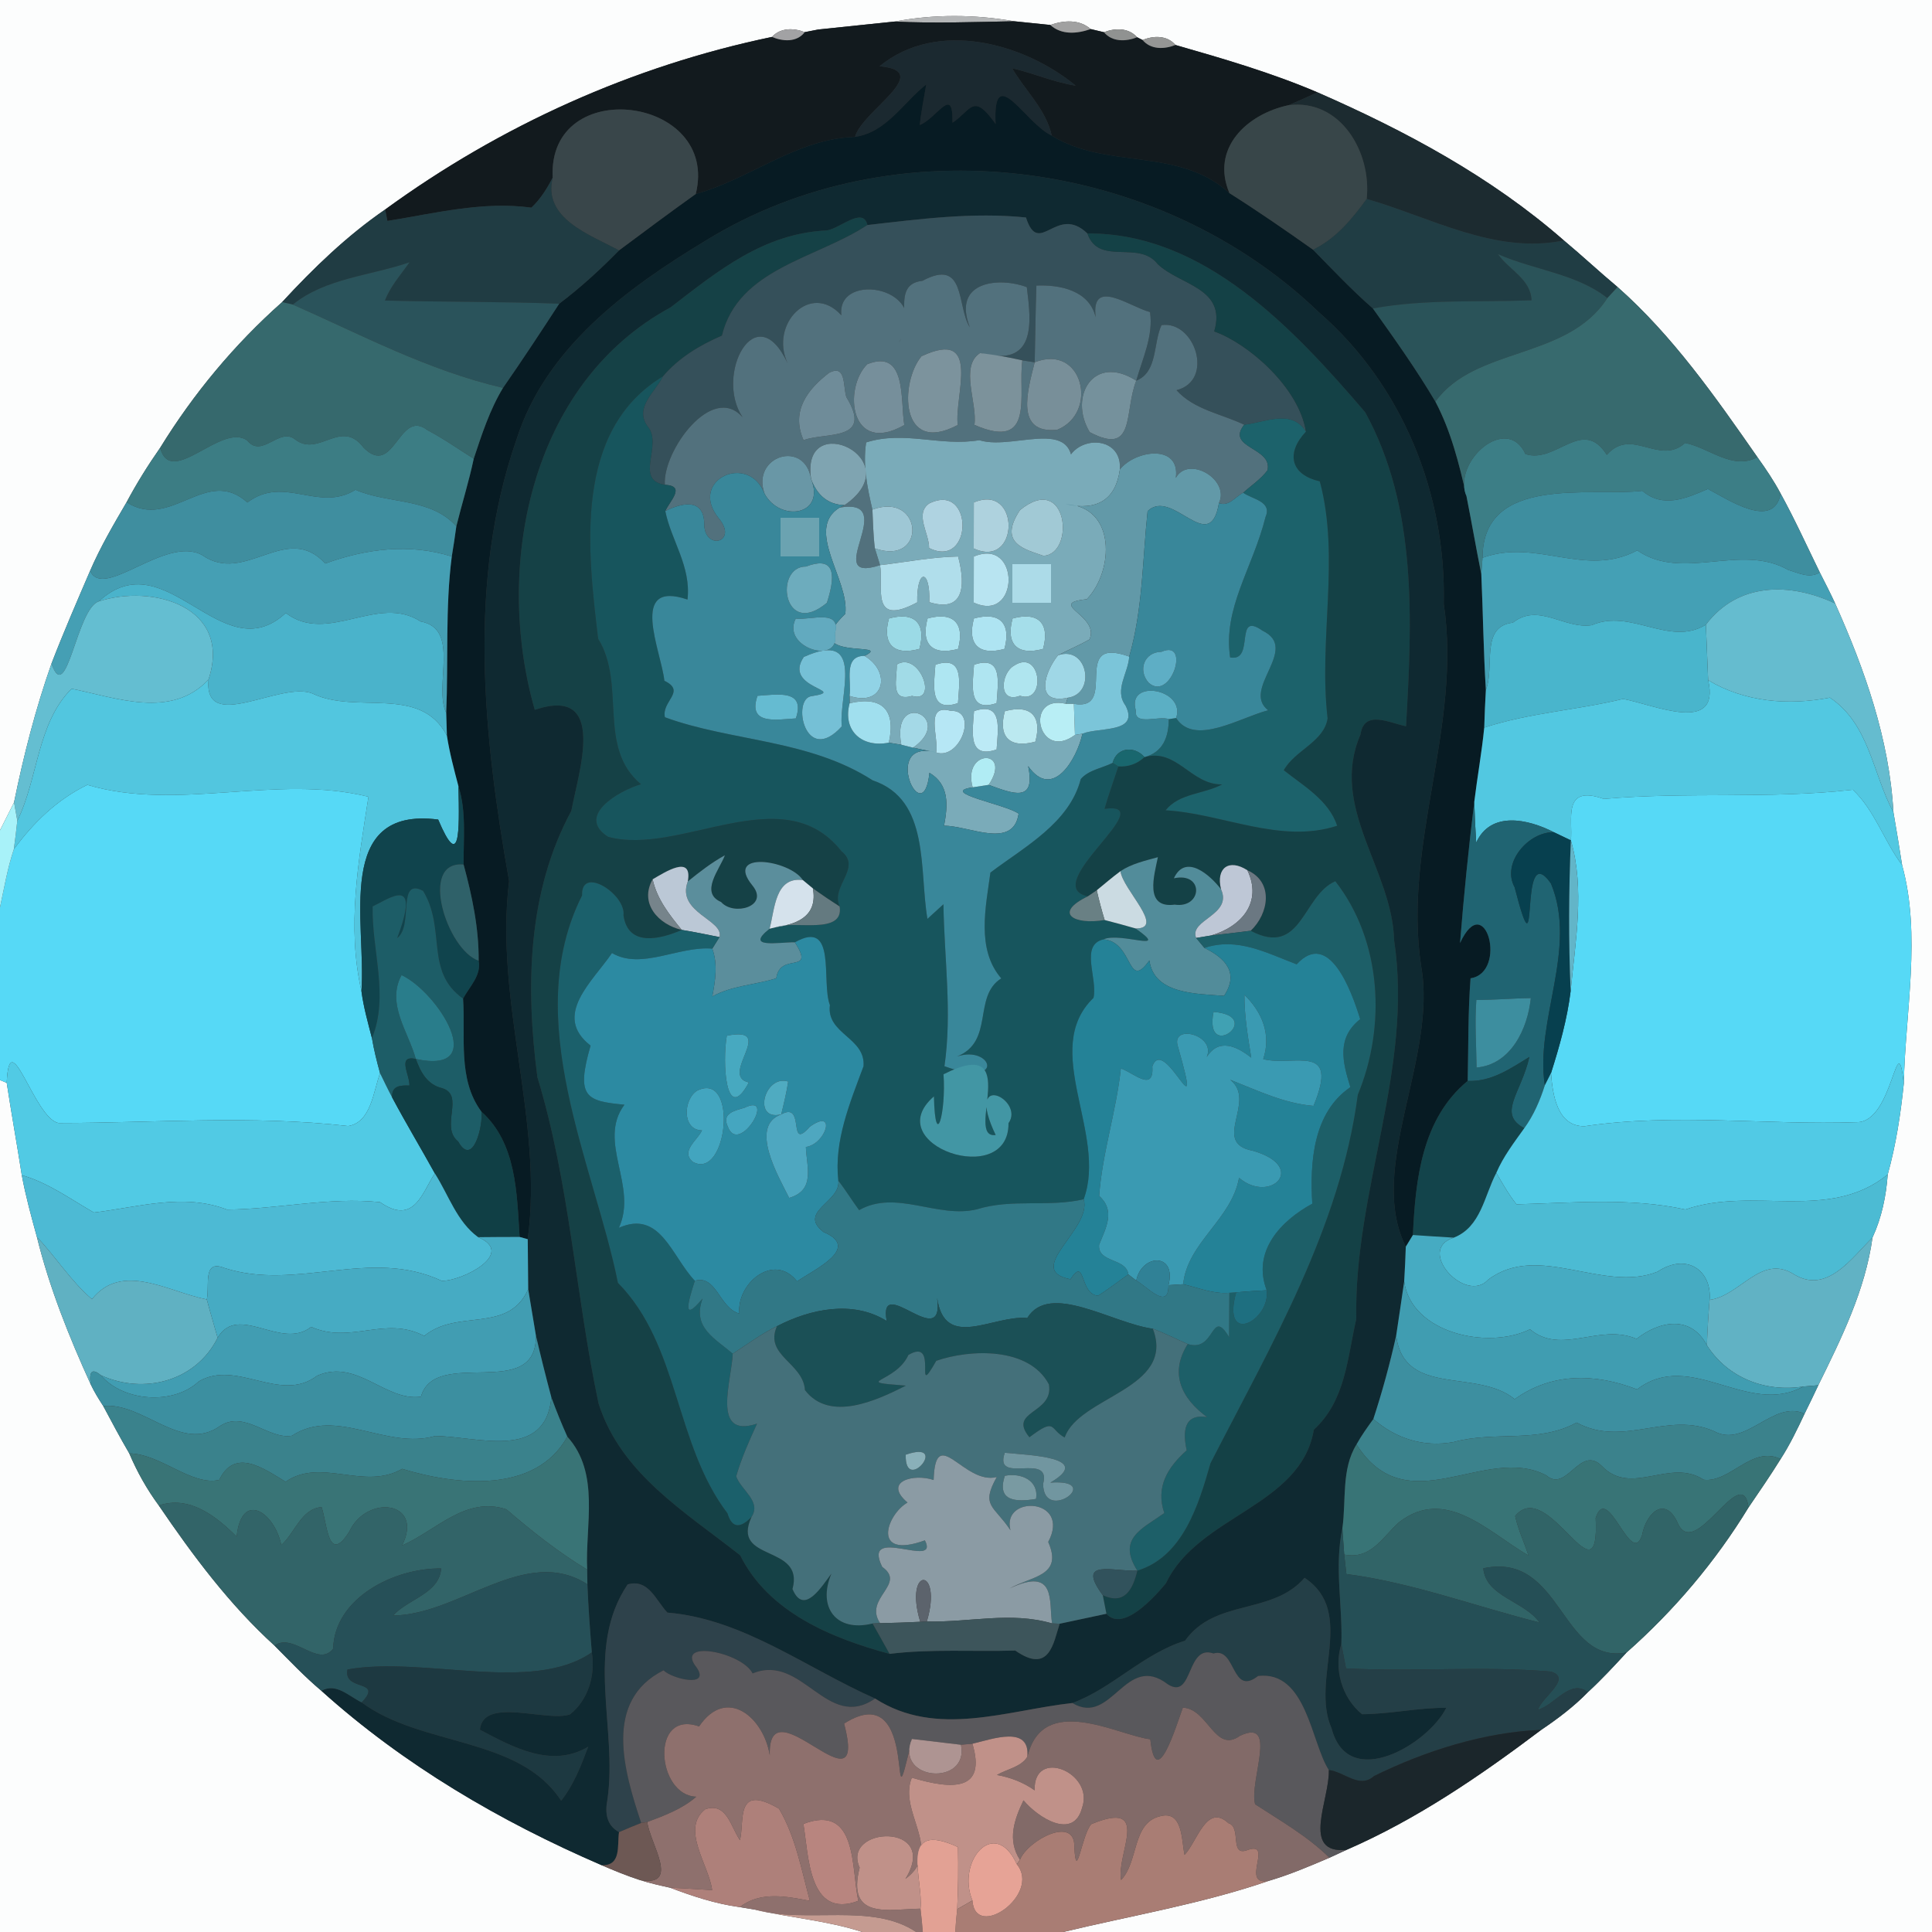 <?xml version="1.0" encoding="UTF-8" ?>
<!DOCTYPE svg PUBLIC "-//W3C//DTD SVG 1.1//EN" "http://www.w3.org/Graphics/SVG/1.1/DTD/svg11.dtd">
<svg width="250pt" height="250pt" viewBox="0 0 250 250" version="1.1" xmlns="http://www.w3.org/2000/svg">
<rect x="0" y="0" width="250" height="250" fill="#333333" stroke="none"/>
<g id="#fcfdfdff">
<path fill="#fcfdfd" opacity="1.00" d=" M 0.00 0.00 L 250.00 0.00 L 250.00 250.00 L 137.57 250.00 C 146.47 247.86 155.50 246.36 164.18 243.38 C 166.87 242.59 169.45 241.49 172.03 240.39 C 172.58 240.14 173.69 239.63 174.24 239.37 C 183.33 235.42 191.55 229.79 199.44 223.84 C 201.59 222.39 203.67 220.82 205.48 218.96 C 207.24 217.34 208.87 215.58 210.48 213.83 C 216.63 208.40 221.99 202.06 226.26 195.06 C 227.67 192.99 229.09 190.93 230.41 188.80 C 231.61 186.94 232.57 184.94 233.51 182.94 C 234.11 181.72 234.71 180.49 235.29 179.25 C 238.29 173.15 241.36 166.95 242.30 160.14 C 243.49 157.57 244.06 154.79 244.27 151.98 C 245.34 148.13 245.94 144.18 246.35 140.22 C 246.55 130.93 248.62 120.99 246.13 111.94 C 245.78 109.66 245.40 107.38 245.01 105.12 C 244.48 95.63 241.30 86.66 237.47 78.09 C 236.84 76.73 236.16 75.40 235.48 74.07 C 233.81 70.65 232.24 67.19 230.41 63.86 C 229.54 62.22 228.49 60.67 227.41 59.16 C 221.99 51.38 216.45 43.45 209.31 37.14 C 206.95 35.17 204.71 33.07 202.36 31.11 C 192.96 22.88 181.86 16.93 170.48 11.95 C 164.53 9.41 158.31 7.60 152.10 5.82 C 151.03 4.55 149.27 4.59 147.85 5.18 L 147.14 4.82 C 146.03 3.57 144.29 3.61 142.85 4.17 C 142.42 4.07 141.56 3.86 141.13 3.76 C 139.66 2.46 137.63 2.63 135.91 3.23 C 134.35 3.06 132.79 2.90 131.23 2.75 C 126.11 1.86 120.87 1.82 115.76 2.79 C 114.54 2.91 113.32 3.04 112.10 3.17 C 110.54 3.33 107.43 3.66 105.87 3.82 C 105.44 3.91 104.57 4.07 104.13 4.16 C 102.71 3.60 100.99 3.57 99.89 4.78 C 81.82 8.54 64.75 16.25 49.84 27.11 C 44.89 30.51 40.57 34.69 36.51 39.09 C 30.34 44.56 25.05 50.92 20.72 57.95 C 19.14 60.21 17.68 62.55 16.38 64.99 C 14.69 67.88 12.99 70.78 11.66 73.86 C 9.95 77.84 8.22 81.82 6.66 85.87 C 4.60 91.72 3.06 97.74 1.82 103.82 C 1.21 105.02 0.61 106.23 0.00 107.44 L 0.00 0.00 Z" />
<path fill="#fcfdfd" opacity="1.00" d=" M 0.00 139.76 L 0.87 140.12 C 1.48 144.11 2.20 148.08 2.82 152.07 C 3.32 154.78 4.05 157.42 4.78 160.08 C 6.40 166.66 8.94 172.98 11.74 179.14 C 12.20 180.11 12.77 181.04 13.36 181.94 C 14.46 184.00 15.55 186.06 16.73 188.07 C 17.74 190.46 19.02 192.73 20.55 194.81 C 24.96 201.29 29.70 207.65 35.52 212.94 C 37.50 214.93 39.44 216.98 41.59 218.79 C 52.24 228.38 64.74 235.70 77.86 241.36 C 79.49 242.06 81.13 242.74 82.82 243.28 C 84.10 243.69 85.41 243.98 86.72 244.27 C 89.64 245.38 92.63 246.36 95.73 246.78 C 96.23 246.86 97.23 247.03 97.73 247.11 C 102.32 248.18 107.09 248.53 111.58 250.00 L 0.00 250.00 L 0.00 139.76 Z" />
</g>
<g id="#b4b6b7ff">
<path fill="#b4b6b7" opacity="1.00" d=" M 115.76 2.79 C 120.87 1.82 126.11 1.86 131.23 2.75 C 126.07 2.85 120.91 3.04 115.76 2.79 Z" />
</g>
<g id="#969696ff">
<path fill="#969696" opacity="1.00" d=" M 105.87 3.82 C 107.43 3.66 110.54 3.33 112.10 3.17 C 110.54 3.33 107.43 3.66 105.87 3.82 Z" />
</g>
<g id="#121a1eff">
<path fill="#121a1e" opacity="1.00" d=" M 112.10 3.17 C 113.32 3.04 114.54 2.91 115.76 2.79 C 120.91 3.04 126.07 2.85 131.23 2.75 C 132.79 2.90 134.35 3.06 135.91 3.23 C 137.36 4.56 139.40 4.37 141.13 3.76 C 141.56 3.86 142.42 4.07 142.85 4.17 C 143.93 5.46 145.70 5.39 147.14 4.82 L 147.85 5.18 C 148.92 6.45 150.67 6.39 152.10 5.82 C 158.31 7.60 164.53 9.41 170.48 11.95 C 169.24 12.53 167.99 13.08 166.74 13.61 C 161.30 14.77 156.64 19.22 159.09 24.99 C 152.48 18.96 143.22 21.99 136.09 17.54 C 135.36 14.15 132.66 11.75 130.97 8.83 C 133.74 9.46 136.37 10.65 139.19 11.08 C 132.54 5.60 121.30 2.45 113.82 8.57 C 121.01 9.21 111.57 14.32 110.64 17.71 C 103.04 17.95 97.10 23.14 90.03 25.10 C 93.18 12.41 70.83 9.57 71.52 22.98 C 70.79 24.39 69.94 25.77 68.76 26.87 C 62.50 26.01 56.29 27.60 50.13 28.59 C 50.06 28.22 49.91 27.48 49.84 27.11 C 64.75 16.25 81.82 8.54 99.89 4.78 C 101.30 5.37 103.10 5.51 104.13 4.16 C 104.57 4.07 105.44 3.91 105.87 3.82 C 107.43 3.66 110.54 3.33 112.10 3.17 Z" />
</g>
<g id="#a1a1a1ff">
<path fill="#a1a1a1" opacity="1.00" d=" M 135.91 3.23 C 137.63 2.63 139.66 2.46 141.13 3.76 C 139.40 4.37 137.36 4.56 135.91 3.23 Z" />
</g>
<g id="#a2a2a4ff">
<path fill="#a2a2a4" opacity="1.00" d=" M 99.89 4.78 C 100.99 3.57 102.71 3.60 104.13 4.16 C 103.10 5.51 101.30 5.37 99.89 4.78 Z" />
</g>
<g id="#909291ff">
<path fill="#909291" opacity="1.00" d=" M 142.85 4.17 C 144.29 3.61 146.03 3.57 147.14 4.82 C 145.70 5.39 143.93 5.46 142.85 4.17 Z" />
</g>
<g id="#1b2930ff">
<path fill="#1b2930" opacity="1.00" d=" M 113.82 8.57 C 121.30 2.45 132.54 5.60 139.19 11.08 C 136.37 10.65 133.74 9.46 130.97 8.83 C 132.66 11.75 135.36 14.15 136.09 17.54 C 132.76 16.07 128.43 7.77 128.83 16.04 C 125.90 11.90 125.71 14.25 123.25 15.88 C 123.36 10.93 121.34 15.21 119.02 16.18 C 119.20 14.42 119.57 12.67 119.86 10.92 C 116.88 13.27 114.69 17.15 110.64 17.71 C 111.57 14.32 121.01 9.21 113.82 8.57 Z" />
</g>
<g id="#959695ff">
<path fill="#959695" opacity="1.00" d=" M 147.85 5.18 C 149.27 4.59 151.03 4.55 152.10 5.82 C 150.67 6.39 148.92 6.45 147.85 5.18 Z" />
</g>
<g id="#071b23ff">
<path fill="#071b23" opacity="1.00" d=" M 110.64 17.71 C 114.69 17.15 116.88 13.27 119.86 10.92 C 119.57 12.67 119.20 14.42 119.02 16.18 C 121.34 15.21 123.36 10.93 123.25 15.88 C 125.71 14.25 125.90 11.90 128.83 16.04 C 128.43 7.77 132.76 16.07 136.09 17.54 C 143.22 21.99 152.48 18.96 159.09 24.99 C 162.77 27.32 166.35 29.79 169.91 32.31 C 172.44 34.89 174.92 37.53 177.65 39.91 C 180.46 43.85 183.27 47.80 185.74 51.97 C 187.76 55.79 188.81 60.01 189.76 64.20 C 190.43 67.55 191.00 70.92 191.68 74.28 C 191.90 79.27 191.96 84.28 192.27 89.27 C 192.17 90.89 192.11 92.52 192.06 94.15 C 191.74 97.37 191.16 100.55 190.77 103.76 C 190.03 109.83 189.41 115.93 188.93 122.03 C 192.20 114.91 195.15 125.86 190.29 126.59 C 189.95 131.01 190.02 135.44 189.92 139.87 C 184.00 144.74 183.16 152.62 182.83 159.81 C 182.60 160.19 182.14 160.94 181.91 161.32 C 176.80 151.11 186.04 136.86 183.89 125.00 C 181.51 109.15 189.19 94.05 186.82 78.13 C 187.14 63.86 181.46 49.80 170.64 40.39 C 149.81 20.37 115.84 15.96 91.23 31.19 C 81.07 37.33 70.59 45.05 66.84 56.87 C 60.43 75.26 62.56 95.24 65.88 114.01 C 63.96 129.62 70.36 144.99 68.29 160.35 L 67.24 160.06 C 66.87 154.39 66.85 147.93 62.29 143.84 C 59.18 139.64 60.26 134.13 59.92 129.22 C 60.75 127.66 62.30 126.24 61.94 124.32 C 61.97 120.07 61.09 115.94 59.99 111.87 C 59.96 108.48 60.36 105.01 59.32 101.73 C 58.75 99.56 58.17 97.40 57.83 95.19 C 57.81 94.45 57.76 92.98 57.74 92.24 C 58.03 85.50 57.60 78.71 58.46 72.01 C 58.68 70.71 58.87 69.40 59.05 68.10 C 59.77 65.18 60.68 62.31 61.30 59.36 C 62.34 56.22 63.37 53.04 65.09 50.19 C 67.58 46.61 69.98 42.96 72.36 39.30 C 75.12 37.22 77.68 34.87 80.10 32.40 C 83.39 29.94 86.69 27.49 90.03 25.10 C 97.10 23.14 103.04 17.95 110.64 17.71 Z" />
</g>
<g id="#1c2b30ff">
<path fill="#1c2b30" opacity="1.00" d=" M 170.48 11.95 C 181.86 16.93 192.96 22.88 202.36 31.11 C 193.51 32.95 185.13 28.12 176.85 25.74 C 177.50 19.72 173.48 12.76 166.74 13.61 C 167.99 13.08 169.24 12.53 170.48 11.95 Z" />
</g>
<g id="#39464aff">
<path fill="#39464a" opacity="1.00" d=" M 71.52 22.98 C 70.83 9.57 93.18 12.41 90.03 25.10 C 86.69 27.49 83.39 29.94 80.10 32.40 C 76.30 30.35 70.20 28.28 71.52 22.98 Z" />
</g>
<g id="#384649ff">
<path fill="#384649" opacity="1.00" d=" M 159.09 24.99 C 156.64 19.22 161.30 14.77 166.74 13.61 C 173.48 12.76 177.50 19.72 176.85 25.74 C 174.96 28.35 172.87 30.88 169.91 32.31 C 166.35 29.79 162.77 27.32 159.09 24.99 Z" />
</g>
<g id="#0f2931ff">
<path fill="#0f2931" opacity="1.00" d=" M 91.23 31.19 C 115.84 15.96 149.81 20.37 170.64 40.39 C 181.46 49.80 187.14 63.86 186.82 78.13 C 189.19 94.05 181.51 109.15 183.89 125.00 C 186.04 136.86 176.80 151.11 181.91 161.32 C 181.86 162.82 181.79 164.32 181.70 165.82 C 181.36 168.16 181.02 170.50 180.66 172.85 C 179.85 176.48 178.87 180.08 177.71 183.62 C 176.94 184.69 176.17 185.75 175.53 186.91 C 173.54 190.14 174.22 194.15 173.70 197.78 C 172.64 202.75 173.75 207.74 173.57 212.73 C 172.57 215.94 173.62 219.68 176.25 221.82 C 179.89 221.80 183.49 220.97 187.15 220.99 C 184.82 225.69 174.45 231.88 172.31 223.66 C 169.51 217.36 175.55 208.63 168.81 204.17 C 164.60 209.03 157.25 206.82 153.35 212.30 C 147.83 214.04 143.94 218.47 138.76 220.37 C 130.36 221.29 121.19 224.92 113.24 219.79 C 104.35 215.86 96.15 209.48 86.36 208.67 C 84.86 207.09 83.93 204.26 81.22 205.02 C 75.61 213.33 79.95 223.65 78.60 232.87 C 78.27 234.57 78.46 236.17 80.10 237.08 C 79.85 238.83 80.43 241.45 77.86 241.36 C 64.74 235.70 52.24 228.38 41.59 218.79 C 43.51 217.71 45.17 219.52 46.80 220.29 C 54.53 226.05 67.19 224.65 72.61 233.01 C 74.25 230.94 75.20 228.46 76.11 226.03 C 71.37 228.84 66.41 226.10 62.10 223.83 C 62.51 219.49 70.80 222.89 73.76 221.84 C 76.13 219.96 77.06 216.74 76.58 213.82 C 76.34 210.86 76.13 207.95 76.01 205.01 C 76.00 204.53 75.99 203.59 75.98 203.11 C 75.71 197.35 77.69 190.64 73.41 185.90 C 72.66 184.23 71.98 182.54 71.35 180.83 C 70.64 178.17 69.97 175.49 69.35 172.83 C 69.10 171.33 68.60 168.33 68.35 166.83 C 68.34 165.21 68.31 161.97 68.29 160.35 C 70.36 144.99 63.96 129.62 65.88 114.01 C 62.56 95.24 60.43 75.26 66.84 56.87 C 70.59 45.05 81.07 37.33 91.23 31.19 M 106.90 29.82 C 98.79 30.24 92.97 35.00 86.78 39.77 C 68.41 49.70 63.94 73.58 69.20 91.85 C 78.70 88.66 74.85 99.93 73.93 104.93 C 68.24 115.44 68.00 127.72 69.54 139.39 C 73.74 153.17 74.47 167.61 77.46 181.63 C 80.38 190.75 88.70 195.66 95.78 201.26 C 99.46 208.65 107.63 211.99 115.11 214.01 C 120.51 213.35 125.95 213.74 131.38 213.58 C 135.83 216.70 136.32 212.53 137.12 210.11 C 138.63 209.79 141.66 209.14 143.17 208.82 C 145.29 211.23 149.34 206.71 150.87 204.88 C 155.04 196.08 168.34 194.95 170.01 185.00 C 174.12 181.23 174.33 175.79 175.50 170.68 C 175.18 154.01 182.91 138.35 180.40 121.68 C 180.17 112.51 171.98 104.49 176.04 95.06 C 176.51 91.75 179.85 93.58 181.94 93.97 C 182.72 80.36 183.43 65.67 176.65 53.34 C 167.37 42.50 155.78 30.12 140.71 30.21 C 136.70 26.34 134.45 33.41 132.76 28.14 C 125.90 27.44 119.05 28.34 112.24 29.12 C 111.68 26.62 108.54 29.72 106.90 29.82 Z" />
</g>
<g id="#203c43ff">
<path fill="#203c43" opacity="1.00" d=" M 71.52 22.98 C 70.20 28.28 76.30 30.35 80.10 32.40 C 77.68 34.87 75.12 37.22 72.36 39.30 C 64.84 39.01 57.33 39.09 49.81 38.89 C 50.52 37.03 51.87 35.55 52.99 33.94 C 47.96 35.68 42.12 35.98 37.89 39.41 C 37.54 39.33 36.86 39.17 36.51 39.09 C 40.57 34.69 44.89 30.51 49.84 27.11 C 49.91 27.48 50.06 28.22 50.13 28.59 C 56.29 27.60 62.50 26.01 68.76 26.87 C 69.94 25.77 70.79 24.39 71.52 22.98 Z" />
</g>
<g id="#203d44ff">
<path fill="#203d44" opacity="1.00" d=" M 169.91 32.31 C 172.87 30.88 174.96 28.35 176.85 25.74 C 185.13 28.12 193.51 32.95 202.36 31.11 C 204.71 33.07 206.95 35.17 209.31 37.14 C 208.98 37.50 208.32 38.21 207.99 38.57 C 204.07 35.44 198.48 34.93 193.84 32.89 C 195.25 34.92 198.09 36.11 198.18 38.86 C 191.33 39.12 184.42 38.68 177.65 39.91 C 174.92 37.53 172.44 34.89 169.91 32.31 Z" />
</g>
<g id="#154146ff">
<path fill="#154146" opacity="1.00" d=" M 106.90 29.82 C 108.54 29.72 111.68 26.62 112.24 29.12 C 105.68 33.47 95.53 34.73 93.42 43.43 C 90.54 44.68 87.87 46.27 85.80 48.69 C 74.19 55.69 76.01 71.16 77.40 82.65 C 81.07 88.60 77.22 96.70 82.94 101.48 C 80.13 102.29 74.42 105.58 78.70 108.29 C 88.07 110.82 101.34 100.56 108.88 110.15 C 111.58 112.33 107.43 114.65 108.65 117.30 C 107.48 116.55 106.32 115.77 105.19 114.96 C 104.86 114.69 104.22 114.15 103.89 113.88 C 102.15 111.22 93.66 110.06 97.37 114.59 C 99.58 117.30 94.92 118.57 93.31 116.72 C 90.51 115.52 93.13 112.50 93.80 110.67 C 92.08 111.62 90.52 112.83 89.00 114.06 C 89.65 110.48 85.99 112.90 84.45 113.78 C 82.69 116.91 85.20 119.63 88.22 120.33 C 85.44 121.55 81.26 122.57 80.68 118.44 C 81.03 115.74 75.16 111.92 75.32 115.87 C 67.26 131.88 76.90 150.76 79.96 166.00 C 87.94 174.08 87.27 186.80 94.14 195.83 C 94.75 197.93 95.95 197.66 97.26 196.27 C 94.50 202.20 104.15 199.75 102.55 205.62 C 104.02 209.16 106.38 205.21 107.59 203.62 C 105.75 207.94 108.16 211.26 112.91 210.08 C 113.66 211.38 114.37 212.70 115.11 214.01 C 107.63 211.99 99.46 208.65 95.78 201.26 C 88.70 195.66 80.38 190.75 77.46 181.63 C 74.47 167.61 73.74 153.17 69.54 139.39 C 68.00 127.72 68.24 115.44 73.93 104.93 C 74.85 99.93 78.70 88.66 69.20 91.85 C 63.94 73.58 68.41 49.70 86.78 39.77 C 92.97 35.00 98.79 30.24 106.90 29.82 Z" />
</g>
<g id="#35505aff">
<path fill="#35505a" opacity="1.00" d=" M 112.24 29.12 C 119.05 28.34 125.90 27.44 132.76 28.14 C 134.45 33.41 136.70 26.34 140.71 30.21 C 142.18 34.47 147.36 31.00 149.81 34.18 C 152.66 36.91 158.78 37.23 157.12 42.89 C 161.44 44.40 168.07 50.07 168.99 55.85 C 167.12 52.87 163.75 54.65 161.00 54.96 C 158.04 53.54 154.53 53.03 152.24 50.49 C 157.20 49.24 154.60 41.44 150.30 42.07 C 149.20 44.42 149.83 48.14 147.03 49.26 C 147.85 46.37 149.27 43.44 148.81 40.38 C 146.18 39.70 141.12 35.83 141.78 41.06 C 140.97 37.60 137.20 36.82 134.11 36.95 C 133.99 40.26 133.97 43.57 133.89 46.88 C 133.49 46.82 132.69 46.70 132.29 46.63 C 130.48 46.21 128.65 45.90 126.81 45.69 C 134.14 47.63 133.46 41.80 132.87 37.16 C 129.51 35.85 123.13 36.24 125.49 42.34 C 123.78 39.63 125.02 33.30 119.36 36.34 C 115.20 36.78 118.23 41.88 116.29 44.33 C 121.06 37.25 108.21 34.89 108.87 40.80 C 104.91 36.40 99.53 41.92 101.92 47.01 C 97.80 38.15 92.42 48.54 96.09 53.99 C 92.15 49.49 85.73 58.38 86.03 62.73 C 82.01 62.12 85.82 57.57 83.82 55.19 C 82.02 52.78 84.75 50.76 85.80 48.69 C 87.87 46.27 90.54 44.68 93.42 43.43 C 95.53 34.73 105.68 33.47 112.24 29.12 Z" />
</g>
<g id="#144146ff">
<path fill="#144146" opacity="1.00" d=" M 140.71 30.21 C 155.78 30.12 167.37 42.50 176.65 53.34 C 183.43 65.67 182.72 80.36 181.94 93.97 C 179.85 93.58 176.51 91.75 176.04 95.06 C 171.98 104.49 180.17 112.51 180.40 121.68 C 182.91 138.35 175.18 154.01 175.50 170.68 C 174.33 175.79 174.12 181.23 170.01 185.00 C 168.34 194.95 155.04 196.08 150.87 204.88 C 149.34 206.71 145.29 211.23 143.17 208.82 C 143.05 208.22 142.82 207.02 142.70 206.42 C 145.50 207.71 146.58 205.71 147.17 203.24 C 153.08 201.44 155.11 194.70 156.64 189.34 C 164.45 174.10 173.44 158.86 175.70 141.66 C 179.38 132.81 178.82 121.74 172.79 114.03 C 168.54 115.85 168.46 123.94 161.84 120.44 C 164.19 118.22 164.85 114.14 161.41 112.61 C 159.04 111.08 157.32 112.29 158.00 115.07 C 156.60 113.24 153.41 110.39 151.90 113.65 C 155.84 112.80 155.60 117.59 152.00 117.06 C 148.03 117.58 149.36 113.25 149.83 110.92 C 148.18 111.38 146.43 111.76 144.99 112.73 C 143.93 113.51 142.94 114.37 141.92 115.20 C 141.63 115.39 141.06 115.78 140.77 115.98 C 134.26 114.63 150.48 103.66 142.93 104.66 C 143.46 102.81 144.12 101.00 144.72 99.18 C 146.03 99.25 147.15 98.85 148.10 97.97 C 152.30 96.79 154.10 101.58 158.15 101.50 C 155.78 102.77 152.60 102.63 150.83 104.85 C 158.21 105.28 165.70 109.25 173.03 106.85 C 171.94 103.56 168.70 101.71 166.12 99.67 C 167.55 97.08 171.33 96.00 171.79 92.96 C 170.60 82.66 173.43 72.17 170.78 62.28 C 166.97 61.44 166.38 58.61 168.99 55.85 C 168.07 50.07 161.44 44.40 157.12 42.89 C 158.78 37.23 152.66 36.91 149.81 34.18 C 147.36 31.00 142.18 34.47 140.71 30.21 Z" />
</g>
<g id="#2a5359ff">
<path fill="#2a5359" opacity="1.00" d=" M 193.84 32.89 C 198.48 34.93 204.07 35.44 207.99 38.57 C 202.83 46.60 190.88 44.82 185.74 51.97 C 183.27 47.80 180.46 43.85 177.65 39.91 C 184.42 38.68 191.33 39.12 198.18 38.86 C 198.09 36.11 195.25 34.92 193.84 32.89 Z" />
</g>
<g id="#2a535bff">
<path fill="#2a535b" opacity="1.00" d=" M 37.89 39.41 C 42.12 35.98 47.96 35.68 52.99 33.94 C 51.87 35.55 50.52 37.03 49.81 38.89 C 57.33 39.09 64.84 39.01 72.36 39.30 C 69.98 42.96 67.58 46.61 65.09 50.19 C 55.42 47.95 46.74 43.31 37.89 39.41 Z" />
</g>
<g id="#52717dff">
<path fill="#52717d" opacity="1.00" d=" M 119.36 36.34 C 125.02 33.30 123.78 39.63 125.49 42.34 C 123.13 36.24 129.51 35.85 132.87 37.16 C 133.46 41.80 134.14 47.63 126.81 45.69 C 124.16 47.42 126.50 52.17 126.09 54.98 C 134.05 58.44 131.69 50.96 132.29 46.63 C 132.69 46.70 133.49 46.82 133.89 46.88 C 132.92 50.69 131.35 56.18 136.81 55.61 C 142.21 53.41 140.13 44.40 133.89 46.88 C 133.97 43.57 133.99 40.26 134.11 36.95 C 137.20 36.82 140.97 37.60 141.78 41.06 C 141.12 35.83 146.18 39.70 148.81 40.38 C 149.27 43.44 147.85 46.37 147.03 49.26 C 141.53 45.72 138.22 51.29 141.01 55.92 C 146.99 59.07 145.42 53.32 147.03 49.26 C 149.83 48.14 149.20 44.42 150.30 42.07 C 154.60 41.44 157.20 49.24 152.24 50.49 C 154.53 53.03 158.04 53.54 161.00 54.96 C 158.57 58.00 164.72 57.88 164.01 60.86 C 163.15 62.01 161.92 62.81 160.87 63.76 C 159.85 64.26 158.99 65.62 157.73 65.09 C 159.18 62.05 153.78 58.88 152.15 61.84 C 152.76 57.41 146.91 58.22 144.91 60.75 C 145.32 55.15 135.68 56.52 138.30 63.31 C 140.93 52.76 131.58 58.49 126.72 56.96 C 121.66 57.81 117.03 55.68 112.08 57.25 C 111.63 60.20 112.23 63.10 112.89 65.94 C 112.97 67.62 113.00 69.29 113.21 70.96 C 113.38 71.50 113.71 72.59 113.88 73.13 C 105.99 75.72 116.71 64.30 108.64 65.68 L 109.29 65.36 C 117.94 59.41 103.52 52.73 104.96 62.00 C 104.14 56.79 97.16 59.01 98.94 63.90 C 96.90 58.50 89.03 62.09 92.97 67.02 C 95.68 70.24 91.02 71.36 91.13 67.66 C 91.01 64.42 88.20 65.07 86.09 66.13 C 86.68 64.78 88.80 62.88 86.03 62.73 C 85.73 58.38 92.15 49.49 96.09 53.99 C 92.42 48.54 97.80 38.15 101.92 47.01 C 99.53 41.92 104.91 36.40 108.87 40.80 C 108.21 34.89 121.06 37.25 116.29 44.33 C 118.23 41.88 115.20 36.78 119.36 36.34 M 119.24 46.10 C 116.45 49.44 116.37 59.01 123.93 54.99 C 123.46 51.25 127.12 42.41 119.24 46.10 M 112.22 47.13 C 109.08 50.25 110.00 59.03 117.02 54.99 C 116.48 51.99 117.41 45.04 112.22 47.13 M 107.26 48.26 C 104.62 50.30 102.28 53.10 103.98 56.96 C 106.79 55.88 113.07 57.18 109.52 51.39 C 109.07 50.02 109.52 47.04 107.26 48.26 Z" />
</g>
<g id="#376a6eff">
<path fill="#376a6e" opacity="1.00" d=" M 209.31 37.14 C 216.45 43.45 221.99 51.38 227.41 59.16 C 224.18 60.90 221.18 57.93 218.05 57.32 C 214.70 60.32 211.15 55.19 207.92 58.86 C 204.77 53.88 201.40 60.04 197.40 58.76 C 194.96 53.46 187.87 59.80 189.76 64.20 C 188.81 60.01 187.76 55.79 185.74 51.97 C 190.88 44.82 202.83 46.60 207.99 38.57 C 208.32 38.21 208.98 37.50 209.31 37.14 Z" />
</g>
<g id="#36696dff">
<path fill="#36696d" opacity="1.00" d=" M 20.72 57.95 C 25.05 50.92 30.34 44.56 36.51 39.09 C 36.86 39.17 37.54 39.33 37.89 39.41 C 46.74 43.31 55.42 47.95 65.09 50.19 C 63.37 53.04 62.34 56.22 61.30 59.36 C 59.31 58.11 57.39 56.75 55.31 55.66 C 51.61 52.78 51.03 61.90 47.06 57.94 C 44.12 54.04 41.28 59.25 38.18 56.86 C 36.15 55.23 33.92 59.36 32.00 57.01 C 28.70 54.58 22.14 63.24 20.72 57.95 Z" />
</g>
<g id="#7c939dff">
<path fill="#7c939d" opacity="1.00" d=" M 119.24 46.10 C 127.12 42.41 123.46 51.25 123.93 54.99 C 116.37 59.01 116.45 49.44 119.24 46.10 Z" />
</g>
<g id="#7c929bff">
<path fill="#7c929b" opacity="1.00" d=" M 126.09 54.98 C 126.50 52.17 124.16 47.42 126.81 45.69 C 128.65 45.90 130.48 46.21 132.29 46.63 C 131.69 50.96 134.05 58.44 126.09 54.98 Z" />
</g>
<g id="#768f9bff">
<path fill="#768f9b" opacity="1.00" d=" M 112.22 47.13 C 117.41 45.04 116.48 51.99 117.02 54.99 C 110.00 59.03 109.08 50.25 112.22 47.13 Z" />
</g>
<g id="#788f99ff">
<path fill="#788f99" opacity="1.00" d=" M 133.89 46.88 C 140.13 44.40 142.21 53.41 136.81 55.61 C 131.35 56.18 132.92 50.69 133.89 46.88 Z" />
</g>
<g id="#6f8c99ff">
<path fill="#6f8c99" opacity="1.00" d=" M 107.26 48.26 C 109.52 47.04 109.07 50.02 109.52 51.39 C 113.07 57.18 106.79 55.88 103.98 56.96 C 102.28 53.10 104.62 50.30 107.26 48.26 Z" />
</g>
<g id="#75919cff">
<path fill="#75919c" opacity="1.00" d=" M 141.01 55.92 C 138.22 51.29 141.53 45.72 147.03 49.26 C 145.42 53.32 146.99 59.07 141.01 55.92 Z" />
</g>
<g id="#17555dff">
<path fill="#17555d" opacity="1.00" d=" M 77.40 82.65 C 76.01 71.16 74.19 55.69 85.80 48.69 C 84.75 50.76 82.02 52.78 83.82 55.19 C 85.82 57.57 82.01 62.12 86.03 62.73 C 88.80 62.88 86.68 64.78 86.09 66.13 C 86.83 69.90 89.46 73.30 88.96 77.58 C 81.26 74.96 85.57 84.27 85.97 88.09 C 88.85 89.48 85.57 90.72 86.04 92.81 C 94.57 95.95 104.67 95.65 112.93 100.98 C 120.38 103.47 118.92 112.57 120.01 118.90 C 120.70 118.27 121.39 117.64 122.08 117.01 C 122.18 124.00 123.22 131.01 122.21 137.97 C 130.29 140.89 128.35 135.16 123.82 136.72 C 128.72 134.76 125.83 128.97 129.56 126.60 C 126.31 122.84 127.56 117.36 128.16 112.91 C 132.61 109.55 138.38 106.50 139.85 100.81 C 140.88 99.62 142.61 99.40 143.97 98.72 L 144.72 99.18 C 144.12 101.00 143.46 102.81 142.93 104.66 C 150.48 103.66 134.26 114.63 140.77 115.98 C 136.20 118.20 139.04 119.72 142.94 119.05 C 144.28 119.39 145.61 119.76 146.94 120.14 C 151.57 123.40 145.09 120.56 142.78 121.55 C 139.70 122.30 142.06 126.55 141.50 129.12 C 134.58 135.79 143.34 146.73 140.23 155.18 C 135.68 156.25 130.94 155.07 126.42 156.48 C 121.32 157.72 115.95 153.87 111.17 156.59 C 110.24 155.34 109.44 154.00 108.48 152.78 C 107.90 147.63 109.99 142.70 111.74 137.97 C 112.03 134.25 106.90 133.81 107.39 130.06 C 106.23 127.02 108.34 118.83 102.86 121.93 C 100.72 121.91 96.29 122.78 99.58 120.18 L 100.53 119.95 C 102.74 119.10 109.24 121.02 108.65 117.30 C 107.43 114.65 111.58 112.33 108.88 110.15 C 101.34 100.56 88.07 110.82 78.70 108.29 C 74.42 105.58 80.13 102.29 82.94 101.48 C 77.22 96.70 81.07 88.60 77.40 82.65 M 122.09 139.01 C 122.44 143.97 121.02 149.10 120.85 141.87 C 113.62 148.14 130.59 153.93 130.50 145.34 C 132.67 142.33 124.73 138.31 128.84 146.87 C 124.69 147.42 132.61 133.69 122.09 139.01 Z" />
</g>
<g id="#1c626bff">
<path fill="#1c626b" opacity="1.00" d=" M 161.00 54.96 C 163.75 54.65 167.12 52.87 168.99 55.85 C 166.38 58.61 166.97 61.44 170.78 62.28 C 173.43 72.17 170.60 82.66 171.79 92.96 C 171.33 96.00 167.55 97.08 166.12 99.67 C 168.70 101.71 171.94 103.56 173.03 106.85 C 165.70 109.25 158.21 105.28 150.83 104.85 C 152.60 102.63 155.78 102.77 158.15 101.50 C 154.10 101.58 152.30 96.79 148.10 97.97 C 150.49 97.34 151.23 95.36 151.24 93.06 L 152.19 92.91 C 154.54 96.60 160.45 92.85 164.10 91.91 C 160.56 89.16 168.29 83.96 163.37 81.61 C 159.61 78.95 162.47 85.68 159.18 85.07 C 158.24 78.65 162.07 73.62 163.76 66.90 C 164.64 64.87 162.06 64.61 160.87 63.76 C 161.92 62.81 163.15 62.01 164.01 60.86 C 164.72 57.88 158.57 58.00 161.00 54.96 Z" />
</g>
<g id="#3c7d84ff">
<path fill="#3c7d84" opacity="1.00" d=" M 47.06 57.94 C 51.03 61.90 51.61 52.78 55.31 55.66 C 57.39 56.75 59.31 58.11 61.30 59.36 C 60.68 62.31 59.77 65.18 59.05 68.10 C 55.68 64.36 50.32 65.25 46.00 63.38 C 41.19 66.35 36.80 61.41 32.01 65.02 C 26.71 60.22 22.13 68.69 16.38 64.99 C 17.68 62.55 19.14 60.21 20.72 57.95 C 22.14 63.24 28.70 54.58 32.00 57.01 C 33.92 59.36 36.15 55.23 38.18 56.86 C 41.28 59.25 44.12 54.04 47.06 57.94 Z" />
</g>
<g id="#7aabb9ff">
<path fill="#7aabb9" opacity="1.00" d=" M 112.08 57.25 C 117.03 55.68 121.66 57.81 126.72 56.96 C 131.58 58.49 140.93 52.76 138.30 63.31 C 135.68 56.52 145.32 55.15 144.91 60.75 C 144.39 64.56 142.08 66.17 137.83 65.24 C 144.47 65.48 144.15 73.89 140.63 77.54 C 135.28 78.10 142.42 79.66 140.97 82.75 C 139.65 83.51 138.25 84.08 136.91 84.79 C 135.20 86.89 133.76 91.22 138.16 90.29 L 137.92 91.07 C 132.46 89.80 134.34 98.64 139.10 95.10 L 140.07 94.94 C 139.35 98.22 136.20 103.64 133.04 99.13 C 134.07 103.95 131.06 102.69 127.93 101.56 C 131.07 96.88 124.48 96.88 125.86 101.88 C 121.37 102.55 130.18 104.08 131.81 105.29 C 131.11 109.96 125.43 106.84 122.16 106.85 C 122.65 104.22 122.88 101.55 120.27 100.00 C 119.46 107.90 113.87 95.44 121.14 97.37 C 124.23 98.41 126.66 91.84 123.01 91.98 C 119.59 91.02 121.52 95.47 121.14 97.37 C 120.39 97.22 118.90 96.91 118.15 96.75 C 123.71 92.86 115.26 89.10 116.63 96.37 C 116.23 96.30 115.42 96.17 115.01 96.10 C 115.97 91.90 114.15 90.01 109.94 91.00 L 109.93 90.05 C 114.42 91.53 115.41 86.96 111.87 84.87 C 115.89 82.89 102.79 85.80 109.38 79.43 C 109.96 75.09 104.07 68.51 108.64 65.68 C 116.71 64.30 105.99 75.72 113.88 73.13 C 114.37 75.83 112.52 81.25 118.69 77.94 C 118.59 73.57 120.41 73.52 120.25 77.92 C 124.54 79.25 125.06 76.14 123.98 72.01 C 120.59 72.07 117.24 72.74 113.88 73.13 C 113.71 72.59 113.38 71.50 113.21 70.96 C 119.96 73.34 119.50 63.53 112.89 65.94 C 112.23 63.10 111.63 60.20 112.08 57.25 M 120.22 65.16 C 118.32 66.51 120.26 69.04 120.22 70.91 C 125.94 73.76 126.04 62.25 120.22 65.16 M 126.01 65.02 C 126.01 66.51 126.01 69.48 126.00 70.97 C 131.96 73.73 132.07 62.43 126.01 65.02 M 131.99 66.00 C 129.07 70.36 132.69 71.09 135.02 71.92 C 139.19 71.71 138.17 60.97 131.99 66.00 M 126.01 72.02 C 126.01 73.51 126.01 76.48 126.00 77.97 C 131.96 80.73 132.07 69.43 126.01 72.02 M 131.00 73.00 L 131.00 78.00 L 136.00 78.00 L 136.00 73.00 L 131.00 73.00 M 115.03 80.03 C 114.12 83.35 115.65 84.88 118.97 83.97 C 119.88 80.65 118.35 79.12 115.03 80.03 M 120.03 80.03 C 119.12 83.35 120.65 84.88 123.97 83.97 C 124.88 80.65 123.35 79.12 120.03 80.03 M 126.03 80.03 C 125.12 83.35 126.65 84.88 129.97 83.97 C 130.88 80.65 129.35 79.12 126.03 80.03 M 131.03 80.03 C 130.12 83.35 131.65 84.88 134.97 83.97 C 135.88 80.65 134.35 79.12 131.03 80.03 M 116.04 85.99 C 116.10 87.74 115.08 90.92 118.02 90.05 C 121.50 91.08 118.97 84.19 116.04 85.99 M 121.04 86.02 C 120.87 88.55 120.16 92.29 123.96 90.98 C 124.12 88.44 124.84 84.71 121.04 86.02 M 126.04 86.02 C 125.87 88.55 125.16 92.29 128.96 90.98 C 129.12 88.44 129.84 84.71 126.04 86.02 M 131.21 86.14 C 129.49 87.11 129.12 91.12 131.99 90.03 C 135.43 91.20 134.75 83.81 131.21 86.14 M 126.04 92.02 C 125.87 94.55 125.16 98.29 128.96 96.98 C 129.12 94.44 129.84 90.71 126.04 92.02 M 130.03 92.03 C 129.12 95.35 130.65 96.88 133.97 95.97 C 134.88 92.65 133.35 91.12 130.03 92.03 Z" />
</g>
<g id="#3c7e86ff">
<path fill="#3c7e86" opacity="1.00" d=" M 189.76 64.20 C 187.87 59.80 194.96 53.46 197.40 58.76 C 201.40 60.04 204.77 53.88 207.92 58.86 C 211.15 55.19 214.70 60.32 218.05 57.32 C 221.18 57.93 224.18 60.90 227.41 59.16 C 228.49 60.67 229.54 62.22 230.41 63.86 C 229.54 68.66 223.57 64.61 221.00 63.27 C 218.19 64.48 215.19 65.81 212.52 63.51 C 205.92 64.31 191.84 61.36 191.84 72.18 C 191.80 72.70 191.72 73.75 191.68 74.28 C 191.00 70.92 190.43 67.55 189.76 64.20 Z" />
</g>
<g id="#7fa4b1ff">
<path fill="#7fa4b1" opacity="1.00" d=" M 104.96 62.00 C 103.52 52.73 117.94 59.41 109.29 65.36 C 107.07 65.32 105.69 63.98 104.96 62.00 Z" />
</g>
<g id="#6997a6ff">
<path fill="#6997a6" opacity="1.00" d=" M 98.94 63.90 C 97.16 59.01 104.14 56.79 104.96 62.00 C 106.86 66.76 100.92 67.57 98.94 63.90 Z" />
</g>
<g id="#6299a8ff">
<path fill="#6299a8" opacity="1.00" d=" M 144.91 60.75 C 146.91 58.22 152.76 57.41 152.15 61.84 C 153.78 58.88 159.18 62.05 157.73 65.09 C 156.56 72.12 151.70 63.05 148.50 66.14 C 147.83 72.44 147.89 78.82 146.12 84.96 C 138.34 82.15 144.88 92.09 138.96 91.08 L 137.92 91.07 L 138.16 90.29 C 141.89 89.79 140.75 83.46 136.91 84.79 C 138.25 84.08 139.65 83.51 140.97 82.75 C 142.42 79.66 135.28 78.10 140.63 77.54 C 144.15 73.89 144.47 65.48 137.83 65.24 C 142.08 66.17 144.39 64.56 144.91 60.75 Z" />
</g>
<g id="#39879aff">
<path fill="#39879a" opacity="1.00" d=" M 92.97 67.02 C 89.03 62.09 96.90 58.50 98.94 63.90 C 100.92 67.57 106.86 66.76 104.96 62.00 C 105.69 63.98 107.07 65.32 109.29 65.36 L 108.64 65.68 C 104.07 68.51 109.96 75.09 109.38 79.43 C 102.79 85.80 115.89 82.89 111.87 84.87 C 109.06 84.86 110.24 88.23 109.93 90.05 L 109.94 91.00 C 109.00 94.57 111.54 96.79 115.01 96.10 C 115.42 96.17 116.23 96.30 116.63 96.37 C 117.01 96.47 117.77 96.65 118.15 96.75 C 118.90 96.91 120.39 97.22 121.14 97.37 C 113.87 95.44 119.46 107.90 120.27 100.00 C 122.88 101.55 122.65 104.22 122.16 106.85 C 125.43 106.84 131.11 109.96 131.81 105.29 C 130.18 104.08 121.37 102.55 125.86 101.88 C 126.38 101.80 127.41 101.64 127.93 101.56 C 131.06 102.69 134.07 103.95 133.04 99.13 C 136.20 103.64 139.35 98.22 140.07 94.94 C 142.19 94.06 147.49 94.92 145.64 91.29 C 144.15 89.28 146.00 87.10 146.12 84.96 C 147.89 78.82 147.83 72.44 148.50 66.14 C 151.70 63.05 156.56 72.12 157.73 65.09 C 158.99 65.62 159.85 64.26 160.87 63.76 C 162.06 64.61 164.64 64.87 163.76 66.90 C 162.07 73.62 158.24 78.65 159.18 85.07 C 162.47 85.68 159.61 78.95 163.37 81.61 C 168.29 83.96 160.56 89.16 164.10 91.91 C 160.45 92.85 154.54 96.60 152.19 92.91 C 153.48 89.11 145.72 87.78 146.98 91.94 C 146.73 93.99 150.02 92.55 151.24 93.06 C 151.23 95.36 150.49 97.34 148.10 97.97 C 146.78 96.48 144.53 96.68 143.97 98.72 C 142.61 99.40 140.88 99.62 139.85 100.81 C 138.38 106.50 132.61 109.55 128.16 112.91 C 127.56 117.36 126.31 122.84 129.56 126.60 C 125.83 128.97 128.72 134.76 123.82 136.72 C 128.35 135.16 130.29 140.89 122.21 137.97 C 123.22 131.01 122.18 124.00 122.08 117.01 C 121.39 117.64 120.70 118.27 120.01 118.90 C 118.92 112.57 120.38 103.47 112.93 100.98 C 104.67 95.65 94.57 95.95 86.04 92.81 C 85.57 90.72 88.85 89.48 85.97 88.09 C 85.57 84.27 81.26 74.96 88.96 77.58 C 89.46 73.30 86.83 69.90 86.09 66.13 C 88.20 65.07 91.01 64.42 91.13 67.66 C 91.02 71.36 95.68 70.24 92.97 67.02 M 101.00 67.00 L 101.00 72.00 L 106.00 72.00 L 106.00 67.00 L 101.00 67.00 M 104.30 73.31 C 100.11 73.28 101.34 82.75 107.00 78.00 C 108.43 73.63 107.53 72.07 104.30 73.31 M 102.97 80.05 C 101.03 83.85 108.86 86.16 108.03 82.00 C 108.95 78.72 104.84 80.29 102.97 80.05 M 150.30 84.34 C 148.04 84.36 147.20 86.74 148.64 88.35 C 151.51 90.88 154.12 82.65 150.30 84.34 M 104.01 85.01 C 101.22 89.13 109.92 89.32 105.03 90.08 C 102.40 90.36 104.14 99.27 108.93 93.99 C 108.48 90.15 112.14 81.34 104.01 85.01 M 98.02 90.04 C 96.71 93.84 100.44 93.12 102.98 92.96 C 104.29 89.16 100.55 89.87 98.02 90.04 Z" />
</g>
<g id="#3f8e9fff">
<path fill="#3f8e9f" opacity="1.00" d=" M 16.38 64.99 C 22.13 68.69 26.71 60.22 32.01 65.02 C 36.80 61.41 41.19 66.35 46.00 63.38 C 50.32 65.25 55.68 64.36 59.05 68.10 C 58.87 69.40 58.68 70.71 58.46 72.01 C 53.03 70.30 47.42 70.98 42.09 72.92 C 37.07 67.43 31.73 75.75 26.16 71.83 C 21.44 69.22 13.39 77.75 11.66 73.86 C 12.99 70.78 14.69 67.88 16.38 64.99 Z" />
</g>
<g id="#3e8e9fff">
<path fill="#3e8e9f" opacity="1.00" d=" M 191.84 72.18 C 191.84 61.36 205.92 64.31 212.52 63.51 C 215.19 65.81 218.19 64.48 221.00 63.27 C 223.57 64.61 229.54 68.66 230.41 63.86 C 232.24 67.19 233.81 70.65 235.48 74.07 C 234.15 74.91 232.75 74.14 231.42 73.76 C 225.24 70.21 217.75 75.30 211.86 71.22 C 205.08 74.83 198.84 69.60 191.84 72.18 Z" />
</g>
<g id="#afd3e1ff">
<path fill="#afd3e1" opacity="1.00" d=" M 120.22 65.16 C 126.04 62.25 125.94 73.76 120.22 70.91 C 120.26 69.04 118.32 66.51 120.22 65.16 Z" />
</g>
<g id="#aed2deff">
<path fill="#aed2de" opacity="1.00" d=" M 126.01 65.02 C 132.07 62.43 131.96 73.73 126.00 70.97 C 126.01 69.48 126.01 66.51 126.01 65.02 Z" />
</g>
<g id="#9ec7d5ff">
<path fill="#9ec7d5" opacity="1.00" d=" M 112.89 65.94 C 119.50 63.53 119.96 73.34 113.21 70.96 C 113.00 69.29 112.97 67.62 112.89 65.94 Z" />
</g>
<g id="#a1c9d5ff">
<path fill="#a1c9d5" opacity="1.00" d=" M 131.99 66.00 C 138.17 60.97 139.19 71.71 135.02 71.92 C 132.69 71.09 129.07 70.36 131.99 66.00 Z" />
</g>
<g id="#6ba3b1ff">
<path fill="#6ba3b1" opacity="1.00" d=" M 101.00 67.00 L 106.00 67.00 L 106.00 72.00 L 101.00 72.00 L 101.00 67.00 Z" />
</g>
<g id="#459fb4ff">
<path fill="#459fb4" opacity="1.00" d=" M 26.16 71.83 C 31.73 75.75 37.07 67.43 42.09 72.92 C 47.42 70.98 53.03 70.30 58.46 72.01 C 57.60 78.71 58.03 85.50 57.74 92.24 C 56.07 88.77 59.64 81.35 54.43 80.42 C 48.87 76.80 42.42 83.46 36.98 79.32 C 28.70 87.01 21.52 69.75 12.79 77.82 C 9.89 78.73 8.65 91.53 6.66 85.87 C 8.22 81.82 9.95 77.84 11.66 73.86 C 13.39 77.75 21.44 69.22 26.16 71.83 Z" />
</g>
<g id="#44a0b5ff">
<path fill="#44a0b5" opacity="1.00" d=" M 191.84 72.18 C 198.84 69.60 205.08 74.83 211.86 71.22 C 217.75 75.30 225.24 70.21 231.42 73.76 C 232.75 74.14 234.15 74.91 235.48 74.07 C 236.16 75.40 236.84 76.73 237.47 78.09 C 231.68 75.36 224.91 75.30 220.74 80.84 C 215.98 83.74 211.02 78.67 205.96 80.90 C 202.38 81.42 199.09 77.95 195.76 80.57 C 191.49 81.07 193.47 86.27 192.27 89.27 C 191.96 84.28 191.90 79.27 191.68 74.28 C 191.72 73.75 191.80 72.70 191.84 72.18 Z" />
</g>
<g id="#b0deebff">
<path fill="#b0deeb" opacity="1.00" d=" M 113.88 73.13 C 117.24 72.74 120.59 72.07 123.98 72.01 C 125.06 76.14 124.54 79.25 120.25 77.92 C 120.41 73.52 118.59 73.57 118.69 77.94 C 112.52 81.25 114.37 75.83 113.88 73.13 Z" />
</g>
<g id="#b8e4f1ff">
<path fill="#b8e4f1" opacity="1.00" d=" M 126.01 72.02 C 132.07 69.43 131.96 80.73 126.00 77.97 C 126.01 76.48 126.01 73.51 126.01 72.02 Z" />
</g>
<g id="#6dacbdff">
<path fill="#6dacbd" opacity="1.00" d=" M 104.30 73.31 C 107.53 72.07 108.43 73.63 107.00 78.00 C 101.34 82.75 100.11 73.28 104.30 73.31 Z" />
</g>
<g id="#acdbe8ff">
<path fill="#acdbe8" opacity="1.00" d=" M 131.00 73.00 L 136.00 73.00 L 136.00 78.00 L 131.00 78.00 L 131.00 73.00 Z" />
</g>
<g id="#4ab3cbff">
<path fill="#4ab3cb" opacity="1.00" d=" M 12.79 77.82 C 21.52 69.75 28.70 87.01 36.98 79.32 C 42.42 83.46 48.87 76.80 54.43 80.42 C 59.64 81.35 56.07 88.77 57.74 92.24 C 57.76 92.98 57.81 94.45 57.83 95.19 C 54.37 88.55 46.13 92.50 40.43 89.74 C 36.26 88.08 26.38 95.02 26.98 87.94 C 30.10 78.46 19.65 75.55 12.79 77.82 Z" />
</g>
<g id="#65bccfff">
<path fill="#65bccf" opacity="1.00" d=" M 220.74 80.84 C 224.91 75.30 231.68 75.36 237.47 78.09 C 241.30 86.66 244.48 95.63 245.01 105.12 C 242.31 100.10 241.92 93.72 236.79 90.27 C 231.42 91.32 225.78 90.85 221.03 88.01 C 220.96 86.22 220.81 82.63 220.74 80.84 Z" />
</g>
<g id="#64bed1ff">
<path fill="#64bed1" opacity="1.00" d=" M 12.79 77.82 C 19.65 75.55 30.10 78.46 26.98 87.94 C 22.14 93.08 15.07 90.29 9.26 89.12 C 4.77 93.61 4.96 100.69 2.24 106.20 C 2.14 105.60 1.93 104.41 1.82 103.82 C 3.06 97.74 4.60 91.72 6.66 85.87 C 8.65 91.53 9.89 78.73 12.79 77.82 Z" />
</g>
<g id="#49b5ccff">
<path fill="#49b5cc" opacity="1.00" d=" M 195.76 80.57 C 199.09 77.95 202.38 81.42 205.96 80.90 C 211.02 78.67 215.98 83.74 220.74 80.84 C 220.81 82.63 220.96 86.22 221.03 88.01 C 222.67 95.11 213.97 91.17 210.03 90.44 C 204.08 91.89 197.90 92.23 192.06 94.15 C 192.11 92.52 192.17 90.89 192.27 89.27 C 193.47 86.27 191.49 81.07 195.76 80.57 Z" />
</g>
<g id="#62aabfff">
<path fill="#62aabf" opacity="1.00" d=" M 102.97 80.05 C 104.84 80.29 108.95 78.72 108.03 82.00 C 108.86 86.16 101.03 83.85 102.97 80.05 Z" />
</g>
<g id="#9bdae6ff">
<path fill="#9bdae6" opacity="1.00" d=" M 115.03 80.03 C 118.35 79.12 119.88 80.65 118.97 83.97 C 115.65 84.88 114.12 83.35 115.03 80.03 Z" />
</g>
<g id="#aae3efff">
<path fill="#aae3ef" opacity="1.00" d=" M 120.03 80.03 C 123.35 79.12 124.88 80.65 123.97 83.97 C 120.65 84.88 119.12 83.35 120.03 80.03 Z" />
</g>
<g id="#aee4f2ff">
<path fill="#aee4f2" opacity="1.00" d=" M 126.03 80.03 C 129.35 79.12 130.88 80.65 129.97 83.97 C 126.65 84.88 125.12 83.35 126.03 80.03 Z" />
</g>
<g id="#a5deeaff">
<path fill="#a5deea" opacity="1.00" d=" M 131.03 80.03 C 134.35 79.12 135.88 80.65 134.97 83.97 C 131.65 84.88 130.12 83.35 131.03 80.03 Z" />
</g>
<g id="#5eaec5ff">
<path fill="#5eaec5" opacity="1.00" d=" M 150.30 84.34 C 154.12 82.65 151.51 90.88 148.64 88.35 C 147.20 86.74 148.04 84.36 150.30 84.34 Z" />
</g>
<g id="#75c0d6ff">
<path fill="#75c0d6" opacity="1.00" d=" M 104.01 85.01 C 112.14 81.34 108.48 90.15 108.93 93.99 C 104.14 99.27 102.40 90.36 105.03 90.08 C 109.92 89.32 101.22 89.13 104.01 85.01 Z" />
</g>
<g id="#91d3e6ff">
<path fill="#91d3e6" opacity="1.00" d=" M 109.93 90.05 C 110.24 88.23 109.06 84.86 111.87 84.87 C 115.41 86.96 114.42 91.53 109.93 90.05 Z" />
</g>
<g id="#9fd7e6ff">
<path fill="#9fd7e6" opacity="1.00" d=" M 138.16 90.29 C 133.76 91.22 135.20 86.89 136.91 84.79 C 140.75 83.46 141.89 89.79 138.16 90.29 Z" />
</g>
<g id="#7bc5d9ff">
<path fill="#7bc5d9" opacity="1.00" d=" M 138.96 91.08 C 144.88 92.09 138.34 82.15 146.12 84.96 C 146.00 87.10 144.15 89.28 145.64 91.29 C 147.49 94.92 142.19 94.06 140.07 94.94 L 139.10 95.10 C 139.05 93.76 139.01 92.42 138.96 91.08 Z" />
</g>
<g id="#a1dbe7ff">
<path fill="#a1dbe7" opacity="1.00" d=" M 116.04 85.99 C 118.97 84.19 121.50 91.08 118.02 90.05 C 115.08 90.92 116.10 87.74 116.04 85.99 Z" />
</g>
<g id="#aee6f2ff">
<path fill="#aee6f2" opacity="1.00" d=" M 121.04 86.02 C 124.84 84.71 124.12 88.44 123.96 90.98 C 120.16 92.29 120.87 88.55 121.04 86.02 Z" />
</g>
<g id="#afe5f1ff">
<path fill="#afe5f1" opacity="1.00" d=" M 126.04 86.02 C 129.84 84.71 129.12 88.44 128.96 90.98 C 125.16 92.29 125.87 88.55 126.04 86.02 Z" />
</g>
<g id="#afe5efff">
<path fill="#afe5ef" opacity="1.00" d=" M 131.21 86.14 C 134.75 83.81 135.43 91.20 131.99 90.03 C 129.12 91.12 129.49 87.11 131.21 86.14 Z" />
</g>
<g id="#52c6dfff">
<path fill="#52c6df" opacity="1.00" d=" M 9.26 89.12 C 15.07 90.29 22.14 93.08 26.98 87.94 C 26.38 95.02 36.26 88.08 40.43 89.74 C 46.13 92.50 54.37 88.55 57.83 95.19 C 58.17 97.40 58.75 99.56 59.32 101.73 C 59.47 107.88 59.49 112.62 56.70 106.05 C 43.14 104.31 47.42 119.55 46.77 128.25 C 44.85 119.84 46.39 111.43 47.68 103.10 C 35.73 100.13 23.06 105.05 11.30 101.56 C 7.40 103.45 4.33 106.44 1.79 109.90 C 1.96 108.67 2.11 107.43 2.24 106.20 C 4.96 100.69 4.77 93.61 9.26 89.12 Z" />
</g>
<g id="#52c8e1ff">
<path fill="#52c8e1" opacity="1.00" d=" M 221.03 88.01 C 225.78 90.85 231.42 91.32 236.79 90.27 C 241.92 93.72 242.31 100.10 245.01 105.12 C 245.40 107.38 245.78 109.66 246.13 111.94 C 243.79 108.83 242.61 104.89 239.76 102.19 C 229.05 103.42 218.23 102.43 207.53 103.38 C 202.07 101.44 203.57 106.17 203.27 108.74 C 202.72 108.47 201.62 107.95 201.07 107.69 C 197.72 105.97 192.88 104.91 191.02 109.04 C 190.91 107.28 190.82 105.52 190.77 103.76 C 191.16 100.55 191.74 97.37 192.06 94.15 C 197.90 92.23 204.08 91.89 210.03 90.44 C 213.97 91.17 222.67 95.11 221.03 88.01 Z" />
</g>
<g id="#65bbd1ff">
<path fill="#65bbd1" opacity="1.00" d=" M 98.02 90.04 C 100.55 89.87 104.29 89.16 102.98 92.96 C 100.44 93.12 96.71 93.84 98.02 90.04 Z" />
</g>
<g id="#5bafc4ff">
<path fill="#5bafc4" opacity="1.00" d=" M 146.98 91.94 C 145.72 87.78 153.48 89.11 152.19 92.91 L 151.24 93.06 C 150.02 92.55 146.73 93.99 146.98 91.94 Z" />
</g>
<g id="#a0dfeeff">
<path fill="#a0dfee" opacity="1.00" d=" M 109.94 91.00 C 114.15 90.01 115.97 91.90 115.01 96.10 C 111.54 96.79 109.00 94.57 109.94 91.00 Z" />
</g>
<g id="#b8eef5ff">
<path fill="#b8eef5" opacity="1.00" d=" M 139.10 95.10 C 134.34 98.64 132.46 89.80 137.92 91.07 L 138.96 91.08 C 139.01 92.42 139.05 93.76 139.10 95.10 Z" />
</g>
<g id="#a4d9e7ff">
<path fill="#a4d9e7" opacity="1.00" d=" M 116.63 96.37 C 115.26 89.10 123.71 92.86 118.15 96.75 C 117.77 96.65 117.01 96.47 116.63 96.37 Z" />
</g>
<g id="#b6e7f5ff">
<path fill="#b6e7f5" opacity="1.00" d=" M 121.14 97.37 C 121.52 95.47 119.59 91.02 123.01 91.98 C 126.66 91.84 124.23 98.41 121.14 97.37 Z" />
</g>
<g id="#bceaf6ff">
<path fill="#bceaf6" opacity="1.00" d=" M 126.04 92.02 C 129.84 90.71 129.12 94.44 128.96 96.98 C 125.16 98.29 125.87 94.55 126.04 92.02 Z" />
</g>
<g id="#bbe9f0ff">
<path fill="#bbe9f0" opacity="1.00" d=" M 130.03 92.03 C 133.35 91.12 134.88 92.65 133.97 95.97 C 130.65 96.88 129.12 95.35 130.03 92.03 Z" />
</g>
<g id="#19676eff">
<path fill="#19676e" opacity="1.00" d=" M 143.97 98.72 C 144.53 96.68 146.78 96.48 148.10 97.97 C 147.15 98.85 146.03 99.25 144.72 99.18 L 143.97 98.72 Z" />
</g>
<g id="#b0ecf4ff">
<path fill="#b0ecf4" opacity="1.00" d=" M 125.86 101.88 C 124.48 96.88 131.07 96.88 127.93 101.56 C 127.41 101.64 126.38 101.80 125.86 101.88 Z" />
</g>
<g id="#56d9f6ff">
<path fill="#56d9f6" opacity="1.00" d=" M 11.30 101.56 C 23.06 105.05 35.73 100.13 47.68 103.10 C 46.39 111.43 44.85 119.84 46.77 128.25 C 47.04 130.32 47.61 132.33 48.13 134.34 C 48.39 135.87 48.77 137.38 49.18 138.87 C 48.31 141.23 48.02 145.23 45.06 145.71 C 32.62 144.28 20.00 145.31 7.58 145.32 C 4.43 144.75 1.22 132.10 0.87 140.12 L 0.00 139.76 L 0.00 117.40 C 0.55 114.88 0.97 112.35 1.79 109.90 C 4.33 106.44 7.40 103.45 11.30 101.56 Z" />
<path fill="#56d9f6" opacity="1.00" d=" M 207.53 103.38 C 218.23 102.43 229.05 103.42 239.76 102.19 C 242.61 104.89 243.79 108.83 246.13 111.94 C 248.62 120.99 246.55 130.93 246.35 140.22 C 245.46 132.26 245.03 145.23 240.29 145.21 C 228.70 145.62 216.71 144.00 205.05 145.73 C 201.48 145.80 200.90 141.59 200.70 138.86 C 201.80 135.39 202.80 131.86 203.24 128.25 C 203.85 121.82 205.09 115.07 203.27 108.74 C 203.57 106.17 202.07 101.44 207.53 103.38 Z" />
</g>
<g id="#10444dff">
<path fill="#10444d" opacity="1.00" d=" M 59.32 101.73 C 60.36 105.01 59.96 108.48 59.99 111.87 C 54.12 111.32 57.84 122.95 61.94 124.32 C 62.30 126.24 60.75 127.66 59.92 129.22 C 54.93 125.69 57.77 120.27 54.75 115.28 C 51.32 113.47 53.55 119.79 51.40 121.38 C 54.47 113.21 50.52 116.20 48.22 117.29 C 48.09 122.96 50.37 128.89 48.13 134.34 C 47.61 132.33 47.04 130.32 46.77 128.25 C 47.42 119.55 43.14 104.31 56.70 106.05 C 59.49 112.62 59.47 107.88 59.32 101.73 Z" />
</g>
<g id="#a8f2f9ff">
<path fill="#a8f2f9" opacity="1.00" d=" M 0.00 107.44 C 0.61 106.23 1.21 105.02 1.82 103.82 C 1.93 104.41 2.14 105.60 2.24 106.20 C 2.11 107.43 1.96 108.67 1.79 109.90 C 0.97 112.35 0.55 114.88 0.00 117.40 L 0.00 107.44 Z" />
</g>
<g id="#206472ff">
<path fill="#206472" opacity="1.00" d=" M 188.93 122.03 C 189.41 115.93 190.03 109.83 190.77 103.76 C 190.82 105.52 190.91 107.28 191.02 109.04 C 192.88 104.91 197.72 105.97 201.07 107.69 C 197.79 107.61 194.26 111.66 195.99 114.81 C 199.42 128.10 196.30 108.07 200.69 114.32 C 204.19 122.76 198.60 132.02 199.90 140.44 C 199.28 142.40 198.45 144.32 197.24 145.99 C 193.71 144.11 196.84 141.47 197.90 136.77 C 195.43 138.29 192.97 140.01 189.92 139.87 C 190.02 135.44 189.95 131.01 190.29 126.59 C 195.15 125.86 192.20 114.91 188.93 122.03 M 191.04 129.39 C 190.82 132.31 191.03 135.20 191.07 138.14 C 195.51 137.75 197.68 133.13 198.09 129.15 C 195.61 129.19 193.43 129.40 191.04 129.39 Z" />
</g>
<g id="#07404fff">
<path fill="#07404f" opacity="1.00" d=" M 195.99 114.81 C 194.26 111.66 197.79 107.61 201.07 107.69 C 201.62 107.95 202.72 108.47 203.27 108.74 C 202.99 115.23 202.96 121.74 203.24 128.25 C 202.80 131.86 201.80 135.39 200.70 138.86 C 200.50 139.25 200.10 140.05 199.90 140.44 C 198.60 132.02 204.19 122.76 200.69 114.32 C 196.30 108.07 199.42 128.10 195.99 114.81 Z" />
</g>
<g id="#62b5c8ff">
<path fill="#62b5c8" opacity="1.00" d=" M 203.27 108.74 C 205.09 115.07 203.85 121.82 203.24 128.25 C 202.96 121.74 202.99 115.23 203.27 108.74 Z" />
</g>
<g id="#5b8e9cff">
<path fill="#5b8e9c" opacity="1.00" d=" M 89.00 114.06 C 90.52 112.83 92.08 111.62 93.80 110.67 C 93.13 112.50 90.51 115.52 93.31 116.72 C 94.92 118.57 99.58 117.30 97.37 114.59 C 93.66 110.06 102.15 111.22 103.89 113.88 C 100.27 113.41 100.27 117.64 99.58 120.18 C 96.29 122.78 100.72 121.91 102.86 121.93 C 105.58 126.22 100.92 123.08 100.45 126.59 C 97.71 127.45 94.74 127.52 92.17 128.94 C 92.56 126.89 92.90 124.78 92.17 122.75 C 92.41 122.38 92.87 121.63 93.10 121.26 C 93.74 119.04 87.49 118.10 89.00 114.06 Z" />
</g>
<g id="#528c9aff">
<path fill="#528c9a" opacity="1.00" d=" M 144.99 112.73 C 146.43 111.76 148.18 111.38 149.83 110.92 C 149.36 113.25 148.03 117.58 152.00 117.06 C 155.60 117.59 155.84 112.80 151.90 113.65 C 153.41 110.39 156.60 113.24 158.00 115.07 C 159.52 118.43 153.82 119.01 154.78 121.37 C 155.05 121.69 155.58 122.34 155.85 122.66 C 158.64 124.02 160.34 125.94 158.39 128.86 C 154.92 128.58 149.31 128.69 148.73 124.27 C 145.83 128.36 146.71 121.86 142.78 121.55 C 145.09 120.56 151.57 123.40 146.94 120.14 C 150.88 120.21 145.26 115.09 144.99 112.73 Z" />
</g>
<g id="#2f6169ff">
<path fill="#2f6169" opacity="1.00" d=" M 61.94 124.32 C 57.84 122.95 54.12 111.32 59.99 111.87 C 61.09 115.94 61.97 120.07 61.94 124.32 Z" />
</g>
<g id="#bbc8d6ff">
<path fill="#bbc8d6" opacity="1.00" d=" M 84.45 113.78 C 85.99 112.90 89.65 110.48 89.00 114.06 C 87.49 118.10 93.74 119.04 93.10 121.26 C 91.48 120.94 89.86 120.59 88.22 120.33 C 86.61 118.37 85.00 116.32 84.45 113.78 Z" />
</g>
<g id="#bec7d6ff">
<path fill="#bec7d6" opacity="1.00" d=" M 158.00 115.07 C 157.32 112.29 159.04 111.08 161.41 112.61 C 163.39 116.75 160.66 119.90 156.72 121.05 C 156.24 121.13 155.26 121.29 154.78 121.37 C 153.82 119.01 159.52 118.43 158.00 115.07 Z" />
</g>
<g id="#cbdbe2ff">
<path fill="#cbdbe2" opacity="1.00" d=" M 141.92 115.20 C 142.94 114.37 143.93 113.51 144.99 112.73 C 145.26 115.09 150.88 120.21 146.94 120.14 C 145.61 119.76 144.28 119.39 142.94 119.05 C 142.55 117.78 142.21 116.49 141.92 115.20 Z" />
</g>
<g id="#6b7882ff">
<path fill="#6b7882" opacity="1.00" d=" M 161.41 112.61 C 164.85 114.14 164.19 118.22 161.84 120.44 C 160.13 120.66 158.43 120.86 156.72 121.05 C 160.66 119.90 163.39 116.75 161.41 112.61 Z" />
</g>
<g id="#1b606bff">
<path fill="#1b606b" opacity="1.00" d=" M 75.32 115.87 C 75.16 111.92 81.03 115.74 80.68 118.44 C 81.26 122.57 85.44 121.55 88.22 120.33 C 89.86 120.59 91.48 120.94 93.10 121.26 C 92.87 121.63 92.41 122.38 92.17 122.75 C 87.83 122.38 83.00 125.55 79.19 123.32 C 76.74 126.95 71.40 131.41 76.42 135.30 C 74.48 142.00 75.86 142.48 80.80 142.95 C 77.23 147.74 82.58 153.48 80.08 158.88 C 85.46 156.51 86.88 162.54 89.91 165.73 C 89.11 168.27 88.13 171.37 90.91 168.04 C 89.48 171.87 92.73 173.30 94.81 175.18 C 94.72 178.52 91.95 186.23 97.96 184.22 C 96.94 186.45 95.94 188.69 95.26 191.04 C 95.88 192.81 98.55 194.26 97.26 196.27 C 95.95 197.66 94.75 197.93 94.14 195.83 C 87.27 186.80 87.94 174.08 79.96 166.00 C 76.90 150.76 67.26 131.88 75.32 115.87 Z" />
</g>
<g id="#76848bff">
<path fill="#76848b" opacity="1.00" d=" M 88.22 120.33 C 85.20 119.63 82.69 116.91 84.45 113.78 C 85.00 116.32 86.61 118.37 88.22 120.33 Z" />
</g>
<g id="#d5e2ecff">
<path fill="#d5e2ec" opacity="1.00" d=" M 99.58 120.18 C 100.27 117.64 100.27 113.41 103.89 113.88 C 104.22 114.15 104.86 114.69 105.19 114.96 C 105.80 118.34 103.47 119.53 100.53 119.95 L 99.58 120.18 Z" />
</g>
<g id="#1d5f68ff">
<path fill="#1d5f68" opacity="1.00" d=" M 161.84 120.44 C 168.46 123.94 168.54 115.85 172.79 114.03 C 178.82 121.74 179.38 132.81 175.70 141.66 C 173.44 158.86 164.45 174.10 156.64 189.34 C 155.11 194.70 153.08 201.44 147.17 203.24 C 144.52 199.07 147.78 197.85 150.66 195.79 C 149.51 192.42 151.09 189.87 153.56 187.67 C 153.05 185.38 153.11 182.89 156.19 183.37 C 152.86 180.93 151.31 177.72 153.69 173.92 C 157.31 175.09 156.66 169.04 159.05 173.04 C 159.05 171.60 159.07 168.73 159.08 167.29 L 159.96 167.23 C 158.01 174.27 164.41 170.89 163.91 166.96 C 161.99 161.94 165.72 157.98 169.81 155.76 C 169.49 150.39 169.90 143.98 174.74 140.68 C 173.72 137.41 172.94 134.31 176.01 131.88 C 174.89 128.22 171.97 120.21 167.79 124.78 C 163.92 123.32 160.12 121.23 155.85 122.66 C 155.58 122.34 155.05 121.69 154.78 121.37 C 155.26 121.29 156.24 121.13 156.72 121.05 C 158.43 120.86 160.13 120.66 161.84 120.44 Z" />
</g>
<g id="#1d5d67ff">
<path fill="#1d5d67" opacity="1.00" d=" M 51.40 121.38 C 53.55 119.79 51.32 113.47 54.75 115.28 C 57.77 120.27 54.93 125.69 59.92 129.22 C 60.26 134.13 59.18 139.64 62.29 143.84 C 62.55 145.57 61.20 151.15 59.29 147.71 C 56.88 145.81 60.22 141.69 57.18 140.80 C 55.29 140.35 54.41 138.72 53.81 137.03 C 63.52 139.12 56.60 128.32 51.96 126.18 C 49.96 129.89 52.83 133.48 53.81 137.03 C 51.31 136.49 53.06 139.14 52.98 140.47 C 51.79 140.43 50.64 140.49 50.75 142.02 C 50.20 140.99 49.69 139.92 49.18 138.87 C 48.77 137.38 48.39 135.87 48.13 134.34 C 50.37 128.89 48.09 122.96 48.22 117.29 C 50.52 116.20 54.47 113.21 51.40 121.38 Z" />
</g>
<g id="#647a80ff">
<path fill="#647a80" opacity="1.00" d=" M 105.19 114.96 C 106.32 115.77 107.48 116.55 108.65 117.30 C 109.24 121.02 102.74 119.10 100.53 119.95 C 103.47 119.53 105.80 118.34 105.19 114.96 Z" />
</g>
<g id="#698084ff">
<path fill="#698084" opacity="1.00" d=" M 140.77 115.98 C 141.06 115.78 141.63 115.39 141.92 115.20 C 142.21 116.49 142.55 117.78 142.94 119.05 C 139.04 119.72 136.20 118.20 140.77 115.98 Z" />
</g>
<g id="#2c8aa2ff">
<path fill="#2c8aa2" opacity="1.00" d=" M 102.86 121.93 C 108.34 118.83 106.23 127.02 107.39 130.06 C 106.90 133.81 112.03 134.25 111.74 137.97 C 109.99 142.70 107.90 147.63 108.48 152.78 C 108.82 155.55 103.16 156.78 106.56 159.42 C 111.51 161.50 105.34 164.27 103.14 165.81 C 100.18 162.01 95.27 166.06 95.68 169.98 C 93.07 169.28 92.72 164.91 89.91 165.73 C 86.88 162.54 85.46 156.51 80.08 158.88 C 82.58 153.48 77.23 147.74 80.80 142.95 C 75.86 142.48 74.48 142.00 76.42 135.30 C 71.40 131.41 76.74 126.95 79.19 123.32 C 83.00 125.55 87.83 122.38 92.17 122.75 C 92.90 124.78 92.56 126.89 92.17 128.94 C 94.74 127.52 97.71 127.45 100.45 126.59 C 100.92 123.08 105.58 126.22 102.86 121.93 M 94.05 134.02 C 93.45 137.40 93.88 145.71 96.90 140.07 C 92.96 139.19 100.68 132.70 94.05 134.02 M 101.09 144.20 C 96.93 145.70 100.65 152.09 102.12 155.01 C 105.56 153.99 104.37 150.99 104.28 148.42 C 106.93 148.03 108.28 143.29 104.79 145.80 C 101.85 149.15 104.28 142.42 101.09 144.20 C 101.43 142.79 101.78 141.38 101.99 139.95 C 98.90 138.99 97.32 145.13 101.09 144.20 M 90.21 141.13 C 88.42 142.24 88.20 146.23 90.84 146.27 C 90.25 147.55 88.03 148.95 89.64 150.34 C 94.16 152.85 95.56 138.49 90.21 141.13 M 96.32 143.35 C 95.04 143.73 93.35 144.05 94.18 145.79 C 95.59 149.62 100.56 141.28 96.32 143.35 Z" />
</g>
<g id="#248297ff">
<path fill="#248297" opacity="1.00" d=" M 141.50 129.12 C 142.06 126.55 139.70 122.30 142.78 121.55 C 146.71 121.86 145.83 128.36 148.73 124.27 C 149.31 128.69 154.92 128.58 158.39 128.86 C 160.34 125.94 158.64 124.02 155.85 122.66 C 160.12 121.23 163.92 123.32 167.79 124.78 C 171.97 120.21 174.89 128.22 176.01 131.88 C 172.94 134.31 173.72 137.41 174.74 140.68 C 169.90 143.98 169.49 150.39 169.81 155.76 C 165.72 157.98 161.99 161.94 163.91 166.96 C 162.59 167.02 161.27 167.12 159.96 167.23 L 159.08 167.29 C 157.01 167.48 155.07 166.63 153.10 166.18 C 153.65 160.78 159.38 157.79 160.33 152.41 C 164.44 155.88 169.30 150.92 162.07 148.90 C 156.67 147.85 162.71 142.51 159.19 139.72 C 162.69 141.10 166.17 142.79 169.97 143.10 C 173.41 134.82 167.40 138.06 163.46 137.05 C 164.52 133.88 163.33 130.98 161.03 128.74 C 161.01 131.43 161.48 134.19 161.91 136.86 C 160.03 135.37 157.70 134.29 156.15 136.79 C 157.42 133.86 151.36 132.40 152.44 135.49 C 155.89 147.55 150.64 133.69 149.11 138.00 C 149.35 141.40 146.67 138.82 145.04 138.25 C 144.45 143.80 142.63 149.20 142.23 154.75 C 144.37 156.66 143.11 158.88 142.22 161.08 C 142.03 163.45 145.74 162.75 146.01 164.91 C 144.70 165.82 143.45 166.82 142.09 167.66 C 139.65 167.53 140.51 162.45 138.52 165.54 C 132.36 164.32 141.35 159.05 140.23 155.18 C 143.34 146.73 134.58 135.79 141.50 129.12 M 157.03 130.94 C 155.74 137.57 163.80 131.48 157.03 130.94 Z" />
</g>
<g id="#297d8bff">
<path fill="#297d8b" opacity="1.00" d=" M 51.96 126.18 C 56.60 128.32 63.52 139.12 53.81 137.03 C 52.83 133.48 49.96 129.89 51.96 126.18 Z" />
</g>
<g id="#3a9ab2ff">
<path fill="#3a9ab2" opacity="1.00" d=" M 161.03 128.74 C 163.33 130.98 164.52 133.88 163.46 137.05 C 167.40 138.06 173.41 134.82 169.97 143.10 C 166.17 142.79 162.69 141.10 159.19 139.72 C 162.71 142.51 156.67 147.85 162.07 148.90 C 169.30 150.92 164.44 155.88 160.33 152.41 C 159.38 157.79 153.65 160.78 153.10 166.18 C 152.46 166.23 151.83 166.27 151.20 166.30 C 152.29 162.06 147.73 162.23 147.03 165.71 C 146.77 165.51 146.26 165.11 146.01 164.91 C 145.74 162.75 142.03 163.45 142.22 161.08 C 143.11 158.88 144.37 156.66 142.23 154.75 C 142.63 149.20 144.45 143.80 145.04 138.25 C 146.67 138.82 149.35 141.40 149.11 138.00 C 150.64 133.69 155.89 147.55 152.44 135.49 C 151.36 132.40 157.42 133.86 156.15 136.79 C 157.70 134.29 160.03 135.37 161.91 136.86 C 161.48 134.19 161.01 131.43 161.03 128.74 Z" />
</g>
<g id="#3d8e9fff">
<path fill="#3d8e9f" opacity="1.00" d=" M 191.04 129.39 C 193.43 129.40 195.61 129.19 198.09 129.15 C 197.68 133.13 195.51 137.75 191.07 138.14 C 191.03 135.20 190.82 132.31 191.04 129.39 Z" />
</g>
<g id="#40a1b3ff">
<path fill="#40a1b3" opacity="1.00" d=" M 157.03 130.94 C 163.80 131.48 155.74 137.57 157.03 130.94 Z" />
</g>
<g id="#47a9c0ff">
<path fill="#47a9c0" opacity="1.00" d=" M 94.05 134.02 C 100.68 132.70 92.96 139.19 96.90 140.07 C 93.88 145.71 93.45 137.40 94.05 134.02 Z" />
</g>
<g id="#51cae4ff">
<path fill="#51cae4" opacity="1.00" d=" M 0.87 140.12 C 1.22 132.10 4.43 144.75 7.58 145.32 C 20.00 145.31 32.62 144.28 45.06 145.71 C 48.02 145.23 48.31 141.23 49.18 138.87 C 49.69 139.92 50.20 140.99 50.75 142.02 C 52.52 145.34 54.45 148.55 56.27 151.84 C 54.66 154.24 53.61 158.65 49.18 155.56 C 42.56 154.87 35.94 156.47 29.37 156.52 C 23.72 154.35 17.88 156.22 12.15 156.90 C 9.10 155.16 6.24 153.04 2.82 152.07 C 2.20 148.08 1.48 144.11 0.87 140.12 Z" />
</g>
<g id="#103f45ff">
<path fill="#103f45" opacity="1.00" d=" M 52.98 140.47 C 53.06 139.14 51.31 136.49 53.81 137.03 C 54.41 138.72 55.29 140.35 57.18 140.80 C 60.22 141.69 56.88 145.81 59.29 147.71 C 61.20 151.15 62.55 145.57 62.29 143.84 C 66.85 147.93 66.87 154.39 67.24 160.06 C 65.45 160.05 63.66 160.08 61.87 160.09 C 59.11 158.08 58.05 154.62 56.27 151.84 C 54.45 148.55 52.52 145.34 50.75 142.02 C 50.64 140.49 51.79 140.43 52.98 140.47 Z" />
</g>
<g id="#13444bff">
<path fill="#13444b" opacity="1.00" d=" M 189.92 139.87 C 192.97 140.01 195.43 138.29 197.90 136.77 C 196.84 141.47 193.71 144.11 197.24 145.99 C 195.92 147.84 194.52 149.66 193.62 151.77 C 192.06 154.74 191.64 158.77 188.12 160.15 C 186.35 160.05 184.59 159.93 182.83 159.81 C 183.16 152.62 184.00 144.74 189.92 139.87 Z" />
</g>
<g id="#51cae5ff">
<path fill="#51cae5" opacity="1.00" d=" M 240.29 145.21 C 245.03 145.23 245.46 132.26 246.35 140.22 C 245.94 144.18 245.34 148.13 244.27 151.98 C 236.66 158.17 226.90 153.48 218.08 156.51 C 210.97 154.95 203.49 155.65 196.24 155.84 C 195.22 154.58 194.44 153.16 193.62 151.77 C 194.52 149.66 195.92 147.84 197.24 145.99 C 198.45 144.32 199.28 142.40 199.90 140.44 C 200.10 140.05 200.50 139.25 200.70 138.86 C 200.90 141.59 201.48 145.80 205.05 145.73 C 216.71 144.00 228.70 145.62 240.29 145.21 Z" />
</g>
<g id="#4296a4ff">
<path fill="#4296a4" opacity="1.00" d=" M 122.09 139.01 C 132.61 133.69 124.69 147.42 128.84 146.87 C 124.73 138.31 132.67 142.33 130.50 145.34 C 130.59 153.93 113.62 148.14 120.85 141.87 C 121.02 149.10 122.44 143.97 122.09 139.01 Z" />
</g>
<g id="#4fabc1ff">
<path fill="#4fabc1" opacity="1.00" d=" M 101.09 144.20 C 97.32 145.13 98.90 138.99 101.99 139.95 C 101.78 141.38 101.43 142.79 101.09 144.20 Z" />
</g>
<g id="#42a5bfff">
<path fill="#42a5bf" opacity="1.00" d=" M 90.21 141.13 C 95.56 138.49 94.16 152.85 89.64 150.34 C 88.03 148.95 90.25 147.55 90.84 146.27 C 88.20 146.23 88.42 142.24 90.21 141.13 Z" />
</g>
<g id="#45a6c0ff">
<path fill="#45a6c0" opacity="1.00" d=" M 96.32 143.35 C 100.56 141.28 95.59 149.62 94.18 145.79 C 93.35 144.05 95.04 143.73 96.32 143.35 Z" />
</g>
<g id="#4ea7c0ff">
<path fill="#4ea7c0" opacity="1.00" d=" M 101.09 144.20 C 104.28 142.42 101.85 149.15 104.79 145.80 C 108.28 143.29 106.93 148.03 104.28 148.42 C 104.37 150.99 105.56 153.99 102.12 155.01 C 100.65 152.09 96.93 145.70 101.09 144.20 Z" />
</g>
<g id="#4dbad4ff">
<path fill="#4dbad4" opacity="1.00" d=" M 2.82 152.07 C 6.24 153.04 9.10 155.16 12.15 156.90 C 17.88 156.22 23.72 154.35 29.37 156.52 C 35.94 156.47 42.56 154.87 49.18 155.56 C 53.61 158.65 54.66 154.24 56.27 151.84 C 58.05 154.62 59.11 158.08 61.87 160.09 C 66.84 162.20 59.79 165.79 57.16 165.74 C 47.87 161.39 38.43 167.13 29.01 164.07 C 26.15 162.92 27.17 166.49 26.76 168.15 C 21.73 167.16 15.81 163.23 11.90 168.11 C 9.16 165.79 7.25 162.66 4.78 160.08 C 4.05 157.42 3.32 154.78 2.82 152.07 Z" />
</g>
<g id="#4cbbd3ff">
<path fill="#4cbbd3" opacity="1.00" d=" M 188.12 160.15 C 191.64 158.77 192.06 154.74 193.62 151.77 C 194.44 153.16 195.22 154.58 196.24 155.84 C 203.49 155.65 210.97 154.95 218.08 156.51 C 226.90 153.48 236.66 158.17 244.27 151.98 C 244.06 154.79 243.49 157.57 242.30 160.14 C 239.59 162.80 236.40 167.53 232.11 164.88 C 227.87 162.23 225.18 167.69 221.22 168.21 C 221.53 164.42 218.28 162.04 214.48 164.56 C 207.48 167.36 199.06 160.69 192.57 165.59 C 189.67 168.81 183.13 161.69 188.12 160.15 Z" />
</g>
<g id="#317886ff">
<path fill="#317886" opacity="1.00" d=" M 108.48 152.78 C 109.44 154.00 110.24 155.34 111.17 156.59 C 115.95 153.87 121.32 157.72 126.42 156.48 C 130.94 155.07 135.68 156.25 140.23 155.18 C 141.35 159.05 132.36 164.32 138.52 165.54 C 140.51 162.45 139.65 167.53 142.09 167.66 C 143.45 166.82 144.70 165.82 146.01 164.91 C 146.26 165.11 146.77 165.51 147.03 165.71 C 148.40 166.45 151.23 169.65 151.20 166.30 C 151.83 166.27 152.46 166.23 153.10 166.18 C 155.07 166.63 157.01 167.48 159.08 167.29 C 159.07 168.73 159.05 171.60 159.05 173.04 C 156.66 169.04 157.31 175.09 153.69 173.92 C 152.18 173.27 150.72 172.51 149.18 171.94 C 143.90 171.23 135.82 165.83 132.93 170.55 C 128.50 170.13 122.24 174.83 121.26 167.93 C 122.29 175.26 113.59 164.54 114.74 170.94 C 110.39 168.21 104.87 169.36 100.54 171.61 C 98.51 172.60 96.70 173.95 94.81 175.18 C 92.73 173.30 89.48 171.87 90.91 168.04 C 88.13 171.37 89.11 168.27 89.91 165.73 C 92.72 164.91 93.07 169.28 95.68 169.98 C 95.27 166.06 100.18 162.01 103.14 165.81 C 105.34 164.27 111.51 161.50 106.56 159.42 C 103.16 156.78 108.82 155.55 108.48 152.78 Z" />
</g>
<g id="#60b1c2ff">
<path fill="#60b1c2" opacity="1.00" d=" M 4.78 160.08 C 7.25 162.66 9.16 165.79 11.90 168.11 C 15.81 163.23 21.73 167.16 26.76 168.15 C 27.20 169.81 27.70 171.45 28.16 173.11 C 25.34 178.75 18.62 180.50 13.04 177.95 C 11.93 177.03 11.49 177.43 11.74 179.14 C 8.94 172.98 6.40 166.66 4.78 160.08 Z" />
</g>
<g id="#46abc3ff">
<path fill="#46abc3" opacity="1.00" d=" M 61.87 160.09 C 63.66 160.08 65.45 160.05 67.24 160.06 L 68.29 160.35 C 68.31 161.97 68.34 165.21 68.35 166.83 C 65.73 172.64 59.24 169.29 54.90 172.87 C 49.77 170.21 45.45 173.98 40.26 171.70 C 36.41 174.78 30.83 168.58 28.16 173.11 C 27.70 171.45 27.20 169.81 26.76 168.15 C 27.17 166.49 26.15 162.92 29.01 164.07 C 38.43 167.13 47.87 161.39 57.16 165.74 C 59.79 165.79 66.84 162.20 61.87 160.09 Z" />
</g>
<g id="#46abc2ff">
<path fill="#46abc2" opacity="1.00" d=" M 181.91 161.32 C 182.14 160.94 182.60 160.19 182.83 159.81 C 184.59 159.93 186.35 160.05 188.12 160.15 C 183.13 161.69 189.67 168.81 192.57 165.59 C 199.06 160.69 207.48 167.36 214.48 164.56 C 218.28 162.04 221.53 164.42 221.22 168.21 C 221.06 170.16 220.94 172.12 220.87 174.08 C 218.81 170.14 214.75 170.91 211.77 173.25 C 206.97 171.19 202.07 175.42 197.98 172.01 C 192.50 174.71 182.60 172.48 181.70 165.82 C 181.79 164.32 181.86 162.82 181.91 161.32 Z" />
</g>
<g id="#61b2c4ff">
<path fill="#61b2c4" opacity="1.00" d=" M 232.11 164.88 C 236.40 167.53 239.59 162.80 242.30 160.14 C 241.36 166.95 238.29 173.15 235.29 179.25 C 234.80 179.29 233.82 179.38 233.33 179.42 C 228.35 180.19 223.54 178.25 220.87 174.08 C 220.94 172.12 221.06 170.16 221.22 168.21 C 225.18 167.69 227.87 162.23 232.11 164.88 Z" />
</g>
<g id="#308196ff">
<path fill="#308196" opacity="1.00" d=" M 147.03 165.71 C 147.73 162.23 152.29 162.06 151.20 166.30 C 151.23 169.65 148.40 166.45 147.03 165.71 Z" />
</g>
<g id="#409db1ff">
<path fill="#409db1" opacity="1.00" d=" M 180.66 172.85 C 181.02 170.50 181.36 168.16 181.70 165.82 C 182.60 172.48 192.50 174.71 197.98 172.01 C 202.07 175.42 206.97 171.19 211.77 173.25 C 214.75 170.91 218.81 170.14 220.87 174.08 C 223.54 178.25 228.35 180.19 233.33 179.42 C 226.15 183.38 218.73 174.49 211.84 179.79 C 206.36 177.68 200.82 177.61 196.00 181.05 C 191.07 177.04 181.73 180.84 180.66 172.85 Z" />
</g>
<g id="#419db2ff">
<path fill="#419db2" opacity="1.00" d=" M 68.35 166.83 C 68.60 168.33 69.10 171.33 69.35 172.83 C 69.44 181.46 56.33 174.24 54.47 180.73 C 49.87 181.39 46.23 175.77 41.05 178.01 C 36.28 181.66 30.66 175.87 25.73 178.75 C 22.39 181.88 15.91 181.35 13.04 177.95 C 18.62 180.50 25.34 178.75 28.16 173.11 C 30.83 168.58 36.41 174.78 40.26 171.70 C 45.45 173.98 49.77 170.21 54.90 172.87 C 59.24 169.29 65.73 172.64 68.35 166.83 Z" />
</g>
<g id="#1e6f80ff">
<path fill="#1e6f80" opacity="1.00" d=" M 159.96 167.23 C 161.27 167.12 162.59 167.02 163.91 166.96 C 164.41 170.89 158.01 174.27 159.96 167.23 Z" />
</g>
<g id="#1b5056ff">
<path fill="#1b5056" opacity="1.00" d=" M 114.74 170.94 C 113.59 164.54 122.29 175.26 121.26 167.93 C 122.24 174.83 128.50 170.13 132.93 170.55 C 135.82 165.83 143.90 171.23 149.18 171.94 C 152.15 179.77 139.63 180.66 137.77 186.01 C 135.78 184.96 136.71 183.33 133.21 185.98 C 130.33 182.51 136.39 182.99 135.73 179.14 C 133.17 174.28 125.56 174.56 121.15 176.09 C 118.05 181.57 121.62 172.92 117.55 175.33 C 115.86 179.04 109.99 178.75 117.22 179.30 C 113.38 181.25 107.35 184.04 104.16 179.88 C 103.94 176.33 98.85 175.42 100.54 171.61 C 104.87 169.36 110.39 168.21 114.74 170.94 Z" />
</g>
<g id="#44707aff">
<path fill="#44707a" opacity="1.00" d=" M 94.81 175.18 C 96.70 173.95 98.51 172.60 100.54 171.61 C 98.85 175.42 103.94 176.33 104.16 179.88 C 107.35 184.04 113.38 181.25 117.22 179.30 C 109.99 178.75 115.86 179.04 117.55 175.33 C 121.62 172.92 118.05 181.57 121.15 176.09 C 125.56 174.56 133.17 174.28 135.73 179.14 C 136.39 182.99 130.33 182.51 133.21 185.98 C 136.71 183.33 135.78 184.96 137.77 186.01 C 139.63 180.66 152.15 179.77 149.18 171.94 C 150.72 172.51 152.18 173.27 153.69 173.92 C 151.31 177.72 152.86 180.93 156.19 183.37 C 153.11 182.89 153.05 185.38 153.56 187.67 C 151.09 189.87 149.51 192.42 150.66 195.79 C 147.78 197.85 144.52 199.07 147.17 203.24 C 144.04 203.38 139.17 201.64 142.70 206.42 C 142.82 207.02 143.05 208.22 143.17 208.82 C 141.66 209.14 138.63 209.79 137.12 210.11 L 136.14 210.07 C 135.69 207.34 136.78 202.63 130.63 205.55 C 133.50 203.93 137.60 203.97 135.64 199.53 C 138.68 193.81 129.55 193.38 130.75 198.01 C 128.65 194.83 126.85 194.91 128.98 191.13 C 124.73 192.20 121.05 184.06 120.81 191.51 C 118.28 190.64 114.19 191.67 117.43 194.43 C 114.74 195.95 112.67 201.87 119.68 199.32 C 121.65 203.16 111.43 197.20 114.16 202.76 C 117.35 205.01 111.71 206.79 113.88 210.04 L 112.91 210.08 C 108.16 211.26 105.75 207.94 107.59 203.62 C 106.38 205.21 104.02 209.16 102.55 205.62 C 104.15 199.75 94.50 202.20 97.26 196.27 C 98.55 194.26 95.88 192.81 95.26 191.04 C 95.94 188.69 96.94 186.45 97.96 184.22 C 91.95 186.23 94.72 178.52 94.81 175.18 M 117.20 188.24 C 117.06 193.51 123.03 186.22 117.20 188.24 M 130.02 187.99 C 128.53 192.23 136.11 187.78 134.98 192.01 C 135.01 197.24 143.07 191.34 135.91 191.85 C 141.59 188.54 133.13 188.30 130.02 187.99 M 130.03 190.97 C 128.92 194.28 131.48 194.39 134.06 193.96 C 134.46 191.52 132.05 190.55 130.03 190.97 Z" />
</g>
<g id="#3c8fa0ff">
<path fill="#3c8fa0" opacity="1.00" d=" M 69.35 172.83 C 69.97 175.49 70.64 178.17 71.35 180.83 C 70.58 189.09 61.71 185.85 56.30 185.82 C 50.02 187.64 43.51 182.03 37.79 185.78 C 34.77 186.33 31.67 182.44 28.48 184.52 C 23.48 188.09 18.59 181.43 13.36 181.94 C 12.77 181.04 12.20 180.11 11.74 179.14 C 11.49 177.43 11.93 177.03 13.04 177.95 C 15.91 181.35 22.39 181.88 25.73 178.75 C 30.66 175.87 36.28 181.66 41.05 178.01 C 46.23 175.77 49.87 181.39 54.47 180.73 C 56.33 174.24 69.44 181.46 69.35 172.83 Z" />
</g>
<g id="#3d8fa0ff">
<path fill="#3d8fa0" opacity="1.00" d=" M 177.71 183.62 C 178.87 180.08 179.85 176.48 180.66 172.85 C 181.73 180.84 191.07 177.04 196.00 181.05 C 200.82 177.61 206.36 177.68 211.84 179.79 C 218.73 174.49 226.15 183.38 233.33 179.42 C 233.82 179.38 234.80 179.29 235.29 179.25 C 234.71 180.49 234.11 181.72 233.51 182.94 C 229.45 181.07 225.89 187.44 221.82 185.21 C 215.78 182.53 210.06 187.37 204.01 184.08 C 199.07 186.81 193.37 185.13 188.09 186.60 C 184.24 187.31 180.64 186.17 177.71 183.62 Z" />
</g>
<g id="#3a828cff">
<path fill="#3a828c" opacity="1.00" d=" M 13.36 181.94 C 18.59 181.43 23.48 188.09 28.48 184.52 C 31.67 182.44 34.77 186.33 37.79 185.78 C 43.51 182.03 50.02 187.64 56.30 185.82 C 61.71 185.85 70.58 189.09 71.35 180.83 C 71.98 182.54 72.66 184.23 73.41 185.90 C 69.32 193.35 58.93 192.18 52.04 190.07 C 47.10 192.93 41.54 188.55 36.96 191.74 C 34.18 190.07 30.41 187.27 28.37 191.50 C 24.82 192.33 20.77 188.12 16.73 188.07 C 15.55 186.06 14.46 184.00 13.36 181.94 Z" />
</g>
<g id="#3b828cff">
<path fill="#3b828c" opacity="1.00" d=" M 221.82 185.21 C 225.89 187.44 229.45 181.07 233.51 182.94 C 232.57 184.94 231.61 186.94 230.41 188.80 C 226.71 187.00 223.89 191.89 220.46 191.48 C 216.09 188.60 211.12 193.71 207.28 189.71 C 204.44 186.86 202.74 193.25 200.09 190.91 C 192.16 186.79 182.11 197.28 175.53 186.91 C 176.17 185.75 176.94 184.69 177.71 183.62 C 180.64 186.17 184.24 187.31 188.09 186.60 C 193.37 185.13 199.07 186.81 204.01 184.08 C 210.06 187.37 215.78 182.53 221.82 185.21 Z" />
</g>
<g id="#397476ff">
<path fill="#397476" opacity="1.00" d=" M 73.41 185.90 C 77.69 190.64 75.71 197.35 75.98 203.11 C 72.24 200.85 68.84 198.15 65.53 195.31 C 60.26 193.56 56.44 198.06 52.03 199.98 C 54.90 194.24 47.47 193.32 45.20 198.19 C 42.43 202.60 42.34 197.05 41.61 195.02 C 38.98 195.23 38.17 198.36 36.40 199.93 C 35.52 195.68 31.27 192.81 30.62 198.84 C 27.98 196.21 24.52 193.46 20.55 194.81 C 19.02 192.73 17.74 190.46 16.73 188.07 C 20.77 188.12 24.82 192.33 28.37 191.50 C 30.41 187.27 34.18 190.07 36.96 191.74 C 41.54 188.55 47.10 192.93 52.04 190.07 C 58.93 192.18 69.32 193.35 73.41 185.90 Z" />
</g>
<g id="#387476ff">
<path fill="#387476" opacity="1.00" d=" M 173.70 197.78 C 174.22 194.15 173.54 190.14 175.53 186.91 C 182.11 197.28 192.16 186.79 200.09 190.91 C 202.74 193.25 204.44 186.86 207.28 189.71 C 211.12 193.71 216.09 188.60 220.46 191.48 C 223.89 191.89 226.71 187.00 230.41 188.80 C 229.09 190.93 227.67 192.99 226.26 195.06 C 225.42 188.87 219.25 202.32 217.06 197.00 C 215.40 193.46 213.00 195.85 212.49 198.62 C 211.07 203.04 208.04 191.66 206.48 196.43 C 207.03 207.91 200.30 190.94 196.06 196.18 C 196.45 197.93 197.22 199.58 197.80 201.29 C 192.68 198.35 187.10 192.24 181.01 197.00 C 178.86 198.94 177.41 201.84 173.94 201.16 C 173.88 200.31 173.76 198.62 173.70 197.78 Z" />
</g>
<g id="#8ab0b9ff">
<path fill="#8ab0b9" opacity="1.00" d=" M 117.20 188.24 C 123.03 186.22 117.06 193.51 117.20 188.24 Z" />
</g>
<g id="#8b9ba4ff">
<path fill="#8b9ba4" opacity="1.00" d=" M 120.81 191.51 C 121.05 184.06 124.73 192.20 128.98 191.13 C 126.85 194.91 128.65 194.83 130.75 198.01 C 129.55 193.38 138.68 193.81 135.64 199.53 C 137.60 203.97 133.50 203.93 130.63 205.55 C 136.78 202.63 135.69 207.34 136.14 210.07 C 130.77 208.51 125.53 209.95 119.93 209.82 C 122.06 202.64 116.91 202.67 119.08 209.86 C 117.35 209.95 115.61 210.00 113.88 210.04 C 111.71 206.79 117.35 205.01 114.16 202.76 C 111.43 197.20 121.65 203.16 119.68 199.32 C 112.67 201.87 114.74 195.95 117.43 194.43 C 114.19 191.67 118.28 190.64 120.81 191.51 Z" />
</g>
<g id="#7196a0ff">
<path fill="#7196a0" opacity="1.00" d=" M 130.02 187.99 C 133.13 188.30 141.59 188.54 135.91 191.85 C 143.07 191.34 135.01 197.24 134.98 192.01 C 136.11 187.78 128.53 192.23 130.02 187.99 Z" />
</g>
<g id="#799aa2ff">
<path fill="#799aa2" opacity="1.00" d=" M 130.03 190.97 C 132.05 190.55 134.46 191.52 134.06 193.96 C 131.48 194.39 128.92 194.28 130.03 190.97 Z" />
</g>
<g id="#316467ff">
<path fill="#316467" opacity="1.00" d=" M 217.06 197.00 C 219.25 202.32 225.42 188.87 226.26 195.06 C 221.99 202.06 216.63 208.40 210.48 213.83 C 201.91 215.46 202.15 200.75 191.94 202.94 C 192.27 206.63 197.23 207.14 199.21 209.95 C 190.88 207.86 182.79 204.80 174.22 203.68 C 174.15 203.05 174.01 201.79 173.94 201.16 C 177.41 201.84 178.86 198.94 181.01 197.00 C 187.10 192.24 192.68 198.35 197.80 201.29 C 197.22 199.58 196.45 197.93 196.06 196.18 C 200.30 190.94 207.03 207.91 206.48 196.43 C 208.04 191.66 211.07 203.04 212.49 198.62 C 213.00 195.85 215.40 193.46 217.06 197.00 Z" />
</g>
<g id="#326468ff">
<path fill="#326468" opacity="1.00" d=" M 20.55 194.81 C 24.52 193.46 27.98 196.21 30.62 198.84 C 31.27 192.81 35.52 195.68 36.40 199.93 C 38.17 198.36 38.98 195.23 41.61 195.02 C 42.34 197.05 42.43 202.60 45.20 198.19 C 47.47 193.32 54.90 194.24 52.03 199.98 C 56.44 198.06 60.26 193.56 65.53 195.31 C 68.84 198.15 72.24 200.85 75.98 203.11 C 75.99 203.59 76.00 204.53 76.01 205.01 C 68.03 199.86 59.44 208.95 50.86 209.05 C 52.79 206.90 56.87 206.20 57.08 202.96 C 51.09 202.88 43.30 206.71 43.11 213.34 C 41.18 215.87 37.93 211.18 35.52 212.94 C 29.70 207.65 24.96 201.29 20.55 194.81 Z" />
</g>
<g id="#254f56ff">
<path fill="#254f56" opacity="1.00" d=" M 173.57 212.73 C 173.75 207.74 172.64 202.75 173.70 197.78 C 173.76 198.62 173.88 200.31 173.94 201.16 C 174.01 201.79 174.15 203.05 174.22 203.68 C 182.79 204.80 190.88 207.86 199.21 209.95 C 197.23 207.14 192.27 206.63 191.94 202.94 C 202.15 200.75 201.91 215.46 210.48 213.83 C 208.87 215.58 207.24 217.34 205.48 218.96 C 203.17 217.20 201.22 220.61 199.02 221.24 C 199.48 219.61 203.56 217.13 200.65 216.30 C 191.84 215.55 182.98 216.36 174.17 215.89 C 174.02 215.10 173.72 213.52 173.57 212.73 Z" />
</g>
<g id="#31525cff">
<path fill="#31525c" opacity="1.00" d=" M 142.70 206.42 C 139.17 201.64 144.04 203.38 147.17 203.24 C 146.58 205.71 145.50 207.71 142.70 206.42 Z" />
</g>
<g id="#265058ff">
<path fill="#265058" opacity="1.00" d=" M 43.11 213.34 C 43.30 206.71 51.09 202.88 57.08 202.96 C 56.87 206.20 52.79 206.90 50.86 209.05 C 59.44 208.95 68.03 199.86 76.01 205.01 C 76.13 207.95 76.34 210.86 76.58 213.82 C 68.82 219.19 54.89 214.27 44.97 216.03 C 44.36 218.92 49.72 217.25 46.80 220.29 C 45.17 219.52 43.51 217.71 41.59 218.79 C 39.44 216.98 37.50 214.93 35.52 212.94 C 37.93 211.18 41.18 215.87 43.11 213.34 Z" />
</g>
<g id="#5c636cff">
<path fill="#5c636c" opacity="1.00" d=" M 119.08 209.86 C 116.91 202.67 122.06 202.64 119.93 209.82 L 119.08 209.86 Z" />
</g>
<g id="#243f47ff">
<path fill="#243f47" opacity="1.00" d=" M 153.35 212.30 C 157.25 206.82 164.60 209.03 168.81 204.17 C 175.55 208.63 169.51 217.36 172.31 223.66 C 174.45 231.88 184.82 225.69 187.15 220.99 C 183.49 220.97 179.89 221.80 176.25 221.82 C 173.62 219.68 172.57 215.94 173.57 212.73 C 173.72 213.52 174.02 215.10 174.17 215.89 C 182.98 216.36 191.84 215.55 200.65 216.30 C 203.56 217.13 199.48 219.61 199.02 221.24 C 201.22 220.61 203.17 217.20 205.48 218.96 C 203.67 220.82 201.59 222.39 199.44 223.84 C 192.14 224.13 184.46 226.53 177.78 229.83 C 175.91 231.51 173.95 229.26 171.95 229.04 C 169.67 225.55 169.08 216.14 162.80 216.87 C 159.30 219.60 159.98 213.08 157.02 213.96 C 153.46 212.72 154.43 220.05 151.12 217.95 C 145.63 213.72 143.88 223.46 138.76 220.37 C 143.94 218.47 147.83 214.04 153.35 212.30 Z" />
</g>
<g id="#2e424bff">
<path fill="#2e424b" opacity="1.00" d=" M 81.22 205.02 C 83.93 204.26 84.86 207.09 86.36 208.67 C 96.15 209.48 104.35 215.86 113.24 219.79 C 107.00 224.10 103.84 213.88 97.39 216.54 C 95.95 213.73 87.14 212.07 90.17 215.81 C 91.91 218.43 86.96 217.24 85.86 216.14 C 78.02 220.09 80.75 229.19 82.97 235.89 C 82.01 236.27 81.05 236.66 80.10 237.08 C 78.46 236.17 78.27 234.57 78.60 232.87 C 79.95 223.65 75.61 213.33 81.22 205.02 Z" />
</g>
<g id="#3d555bff">
<path fill="#3d555b" opacity="1.00" d=" M 119.93 209.82 C 125.53 209.95 130.77 208.51 136.14 210.07 L 137.12 210.11 C 136.32 212.53 135.83 216.70 131.38 213.58 C 125.95 213.74 120.51 213.35 115.11 214.01 C 114.37 212.70 113.66 211.38 112.91 210.08 L 113.88 210.04 C 115.61 210.00 117.35 209.95 119.08 209.86 L 119.93 209.82 Z" />
</g>
<g id="#1d3941ff">
<path fill="#1d3941" opacity="1.00" d=" M 76.58 213.82 C 77.06 216.74 76.13 219.96 73.76 221.84 C 70.80 222.89 62.51 219.49 62.10 223.83 C 66.41 226.10 71.37 228.84 76.11 226.03 C 75.20 228.46 74.25 230.94 72.61 233.01 C 67.19 224.65 54.53 226.05 46.80 220.29 C 49.72 217.25 44.36 218.92 44.97 216.03 C 54.89 214.27 68.82 219.19 76.58 213.82 Z" />
</g>
<g id="#59585cff">
<path fill="#59585c" opacity="1.00" d=" M 90.17 215.81 C 87.14 212.07 95.95 213.73 97.39 216.54 C 103.84 213.88 107.00 224.10 113.24 219.79 C 121.19 224.92 130.36 221.29 138.76 220.37 C 143.88 223.46 145.63 213.72 151.12 217.95 C 154.43 220.05 153.46 212.72 157.02 213.96 C 159.98 213.08 159.30 219.60 162.80 216.87 C 169.08 216.14 169.67 225.55 171.95 229.04 C 172.09 232.84 168.25 239.94 174.24 239.37 C 173.69 239.63 172.58 240.14 172.03 240.39 C 169.19 237.60 165.75 235.64 162.41 233.47 C 161.60 230.49 165.49 222.21 160.44 224.62 C 157.20 226.94 156.34 221.11 153.06 220.97 C 152.14 223.51 149.58 231.93 148.85 225.06 C 144.67 224.57 134.96 218.94 132.94 227.32 C 133.31 223.22 128.47 225.02 125.83 225.64 C 125.46 225.67 124.72 225.74 124.35 225.77 C 122.77 225.58 119.59 225.21 118.01 225.02 C 114.63 239.50 119.41 216.53 109.23 223.03 C 112.47 235.42 99.27 217.43 99.61 227.14 C 98.85 222.29 94.05 218.11 90.46 223.40 C 84.07 221.15 84.97 232.36 90.10 232.49 C 88.29 234.09 85.99 234.92 83.76 235.77 L 82.97 235.89 C 80.75 229.19 78.02 220.09 85.86 216.14 C 86.96 217.24 91.91 218.43 90.17 215.81 Z" />
</g>
<g id="#8e706dff">
<path fill="#8e706d" opacity="1.00" d=" M 90.46 223.40 C 94.05 218.11 98.85 222.29 99.61 227.14 C 99.27 217.43 112.47 235.42 109.23 223.03 C 119.41 216.53 114.63 239.50 118.01 225.02 C 115.70 230.50 125.45 231.17 124.35 225.77 C 124.72 225.74 125.46 225.67 125.83 225.64 C 127.66 231.78 123.28 231.61 117.99 230.03 C 116.16 234.51 122.23 239.39 117.16 243.13 C 121.72 235.74 108.81 236.30 111.24 241.67 C 109.51 248.46 114.95 247.05 119.11 246.98 C 119.23 247.98 119.33 248.99 119.41 250.00 L 118.55 250.00 C 112.80 246.15 104.42 248.97 97.73 247.11 C 97.23 247.03 96.23 246.86 95.73 246.78 C 98.36 244.71 101.74 245.38 104.80 245.97 C 103.70 241.93 102.95 237.68 100.80 234.04 C 95.08 230.71 96.38 235.62 95.75 238.12 C 94.57 236.42 94.03 233.14 91.25 234.12 C 88.04 236.67 91.74 241.33 92.15 244.58 C 90.34 244.47 88.53 244.34 86.72 244.27 C 85.41 243.98 84.10 243.69 82.82 243.28 C 88.12 244.21 84.08 238.52 83.76 235.77 C 85.99 234.92 88.29 234.09 90.10 232.49 C 84.97 232.36 84.07 221.15 90.46 223.40 M 103.96 236.01 C 104.65 240.08 104.61 248.39 111.06 245.97 C 110.13 241.67 110.98 233.36 103.96 236.01 Z" />
</g>
<g id="#826a68ff">
<path fill="#826a68" opacity="1.00" d=" M 153.06 220.97 C 156.34 221.11 157.20 226.94 160.44 224.62 C 165.49 222.21 161.60 230.49 162.41 233.47 C 165.75 235.64 169.19 237.60 172.03 240.39 C 169.45 241.49 166.87 242.59 164.18 243.38 C 160.37 244.08 164.93 238.14 161.41 239.40 C 159.04 240.29 160.70 236.42 158.96 235.92 C 156.12 233.28 154.92 238.33 153.28 240.02 C 152.87 238.13 153.08 234.18 150.08 235.03 C 146.47 235.92 147.35 240.91 145.07 243.27 C 144.39 240.00 149.14 232.77 141.22 236.04 C 139.98 237.34 139.27 243.81 139.02 239.03 C 139.15 234.82 132.96 238.16 131.98 240.66 C 130.32 238.11 131.23 235.48 132.44 232.96 C 134.25 235.14 138.91 238.21 140.03 233.90 C 141.63 229.38 133.71 226.08 133.88 231.67 C 132.42 230.63 130.76 230.00 129.00 229.68 C 130.29 228.91 132.11 228.67 132.94 227.32 C 134.96 218.94 144.67 224.57 148.85 225.06 C 149.58 231.93 152.14 223.51 153.06 220.97 Z" />
</g>
<g id="#1b262bff">
<path fill="#1b262b" opacity="1.00" d=" M 177.78 229.83 C 184.46 226.53 192.14 224.13 199.44 223.84 C 191.55 229.79 183.33 235.42 174.24 239.37 C 168.25 239.94 172.09 232.84 171.95 229.04 C 173.95 229.26 175.91 231.51 177.78 229.83 Z" />
</g>
<g id="#ae9492ff">
<path fill="#ae9492" opacity="1.00" d=" M 118.01 225.02 C 119.59 225.21 122.77 225.58 124.35 225.77 C 125.45 231.17 115.70 230.50 118.01 225.02 Z" />
</g>
<g id="#c09189ff">
<path fill="#c09189" opacity="1.00" d=" M 125.83 225.64 C 128.47 225.02 133.31 223.22 132.94 227.32 C 132.11 228.67 130.29 228.91 129.00 229.68 C 130.76 230.00 132.42 230.63 133.88 231.67 C 133.71 226.08 141.63 229.38 140.03 233.90 C 138.91 238.21 134.25 235.14 132.44 232.96 C 131.23 235.48 130.32 238.11 131.98 240.66 L 131.58 241.24 C 128.74 235.00 123.72 240.82 125.83 245.92 C 125.34 246.21 124.35 246.77 123.86 247.05 C 123.99 244.36 124.02 241.68 123.96 239.01 C 116.11 235.38 119.54 243.28 119.11 246.98 C 114.95 247.05 109.51 248.46 111.24 241.67 C 108.81 236.30 121.72 235.74 117.16 243.13 C 122.23 239.39 116.16 234.51 117.99 230.03 C 123.28 231.61 127.66 231.78 125.83 225.64 Z" />
</g>
<g id="#ae807aff">
<path fill="#ae807a" opacity="1.00" d=" M 91.25 234.12 C 94.03 233.14 94.57 236.42 95.75 238.12 C 96.38 235.62 95.08 230.71 100.80 234.04 C 102.95 237.68 103.70 241.93 104.80 245.97 C 101.74 245.38 98.36 244.71 95.73 246.78 C 92.63 246.36 89.64 245.38 86.72 244.27 C 88.53 244.34 90.34 244.47 92.15 244.58 C 91.74 241.33 88.04 236.67 91.25 234.12 Z" />
</g>
<g id="#a97d74ff">
<path fill="#a97d74" opacity="1.00" d=" M 145.07 243.27 C 147.35 240.91 146.47 235.92 150.08 235.03 C 153.08 234.18 152.87 238.13 153.28 240.02 C 154.92 238.33 156.12 233.28 158.96 235.92 C 160.70 236.42 159.04 240.29 161.41 239.40 C 164.93 238.14 160.37 244.08 164.18 243.38 C 155.50 246.36 146.47 247.86 137.57 250.00 L 123.61 250.00 C 123.67 249.01 123.75 248.03 123.86 247.05 C 124.35 246.77 125.34 246.21 125.83 245.92 C 126.20 251.18 134.76 245.14 131.58 241.24 L 131.98 240.66 C 132.96 238.16 139.15 234.82 139.02 239.03 C 139.27 243.81 139.98 237.34 141.22 236.04 C 149.14 232.77 144.39 240.00 145.07 243.27 Z" />
</g>
<g id="#6d5854ff">
<path fill="#6d5854" opacity="1.00" d=" M 80.10 237.08 C 81.05 236.66 82.01 236.27 82.97 235.89 L 83.76 235.77 C 84.08 238.52 88.12 244.21 82.82 243.28 C 81.13 242.74 79.49 242.06 77.86 241.36 C 80.43 241.45 79.85 238.83 80.10 237.08 Z" />
</g>
<g id="#b8857fff">
<path fill="#b8857f" opacity="1.00" d=" M 103.96 236.01 C 110.98 233.36 110.13 241.67 111.06 245.97 C 104.61 248.39 104.65 240.08 103.96 236.01 Z" />
</g>
<g id="#e2a194ff">
<path fill="#e2a194" opacity="1.00" d=" M 119.11 246.98 C 119.54 243.28 116.11 235.38 123.96 239.01 C 124.02 241.68 123.99 244.36 123.86 247.05 C 123.75 248.03 123.67 249.01 123.61 250.00 L 119.41 250.00 C 119.33 248.99 119.23 247.98 119.11 246.98 Z" />
</g>
<g id="#e6a396ff">
<path fill="#e6a396" opacity="1.00" d=" M 125.83 245.92 C 123.72 240.82 128.74 235.00 131.58 241.24 C 134.76 245.14 126.20 251.18 125.83 245.92 Z" />
</g>
<g id="#c59b91ff">
<path fill="#c59b91" opacity="1.00" d=" M 97.73 247.11 C 104.42 248.97 112.80 246.15 118.55 250.00 L 111.58 250.00 C 107.09 248.53 102.32 248.18 97.73 247.11 Z" />
</g>
</svg>
